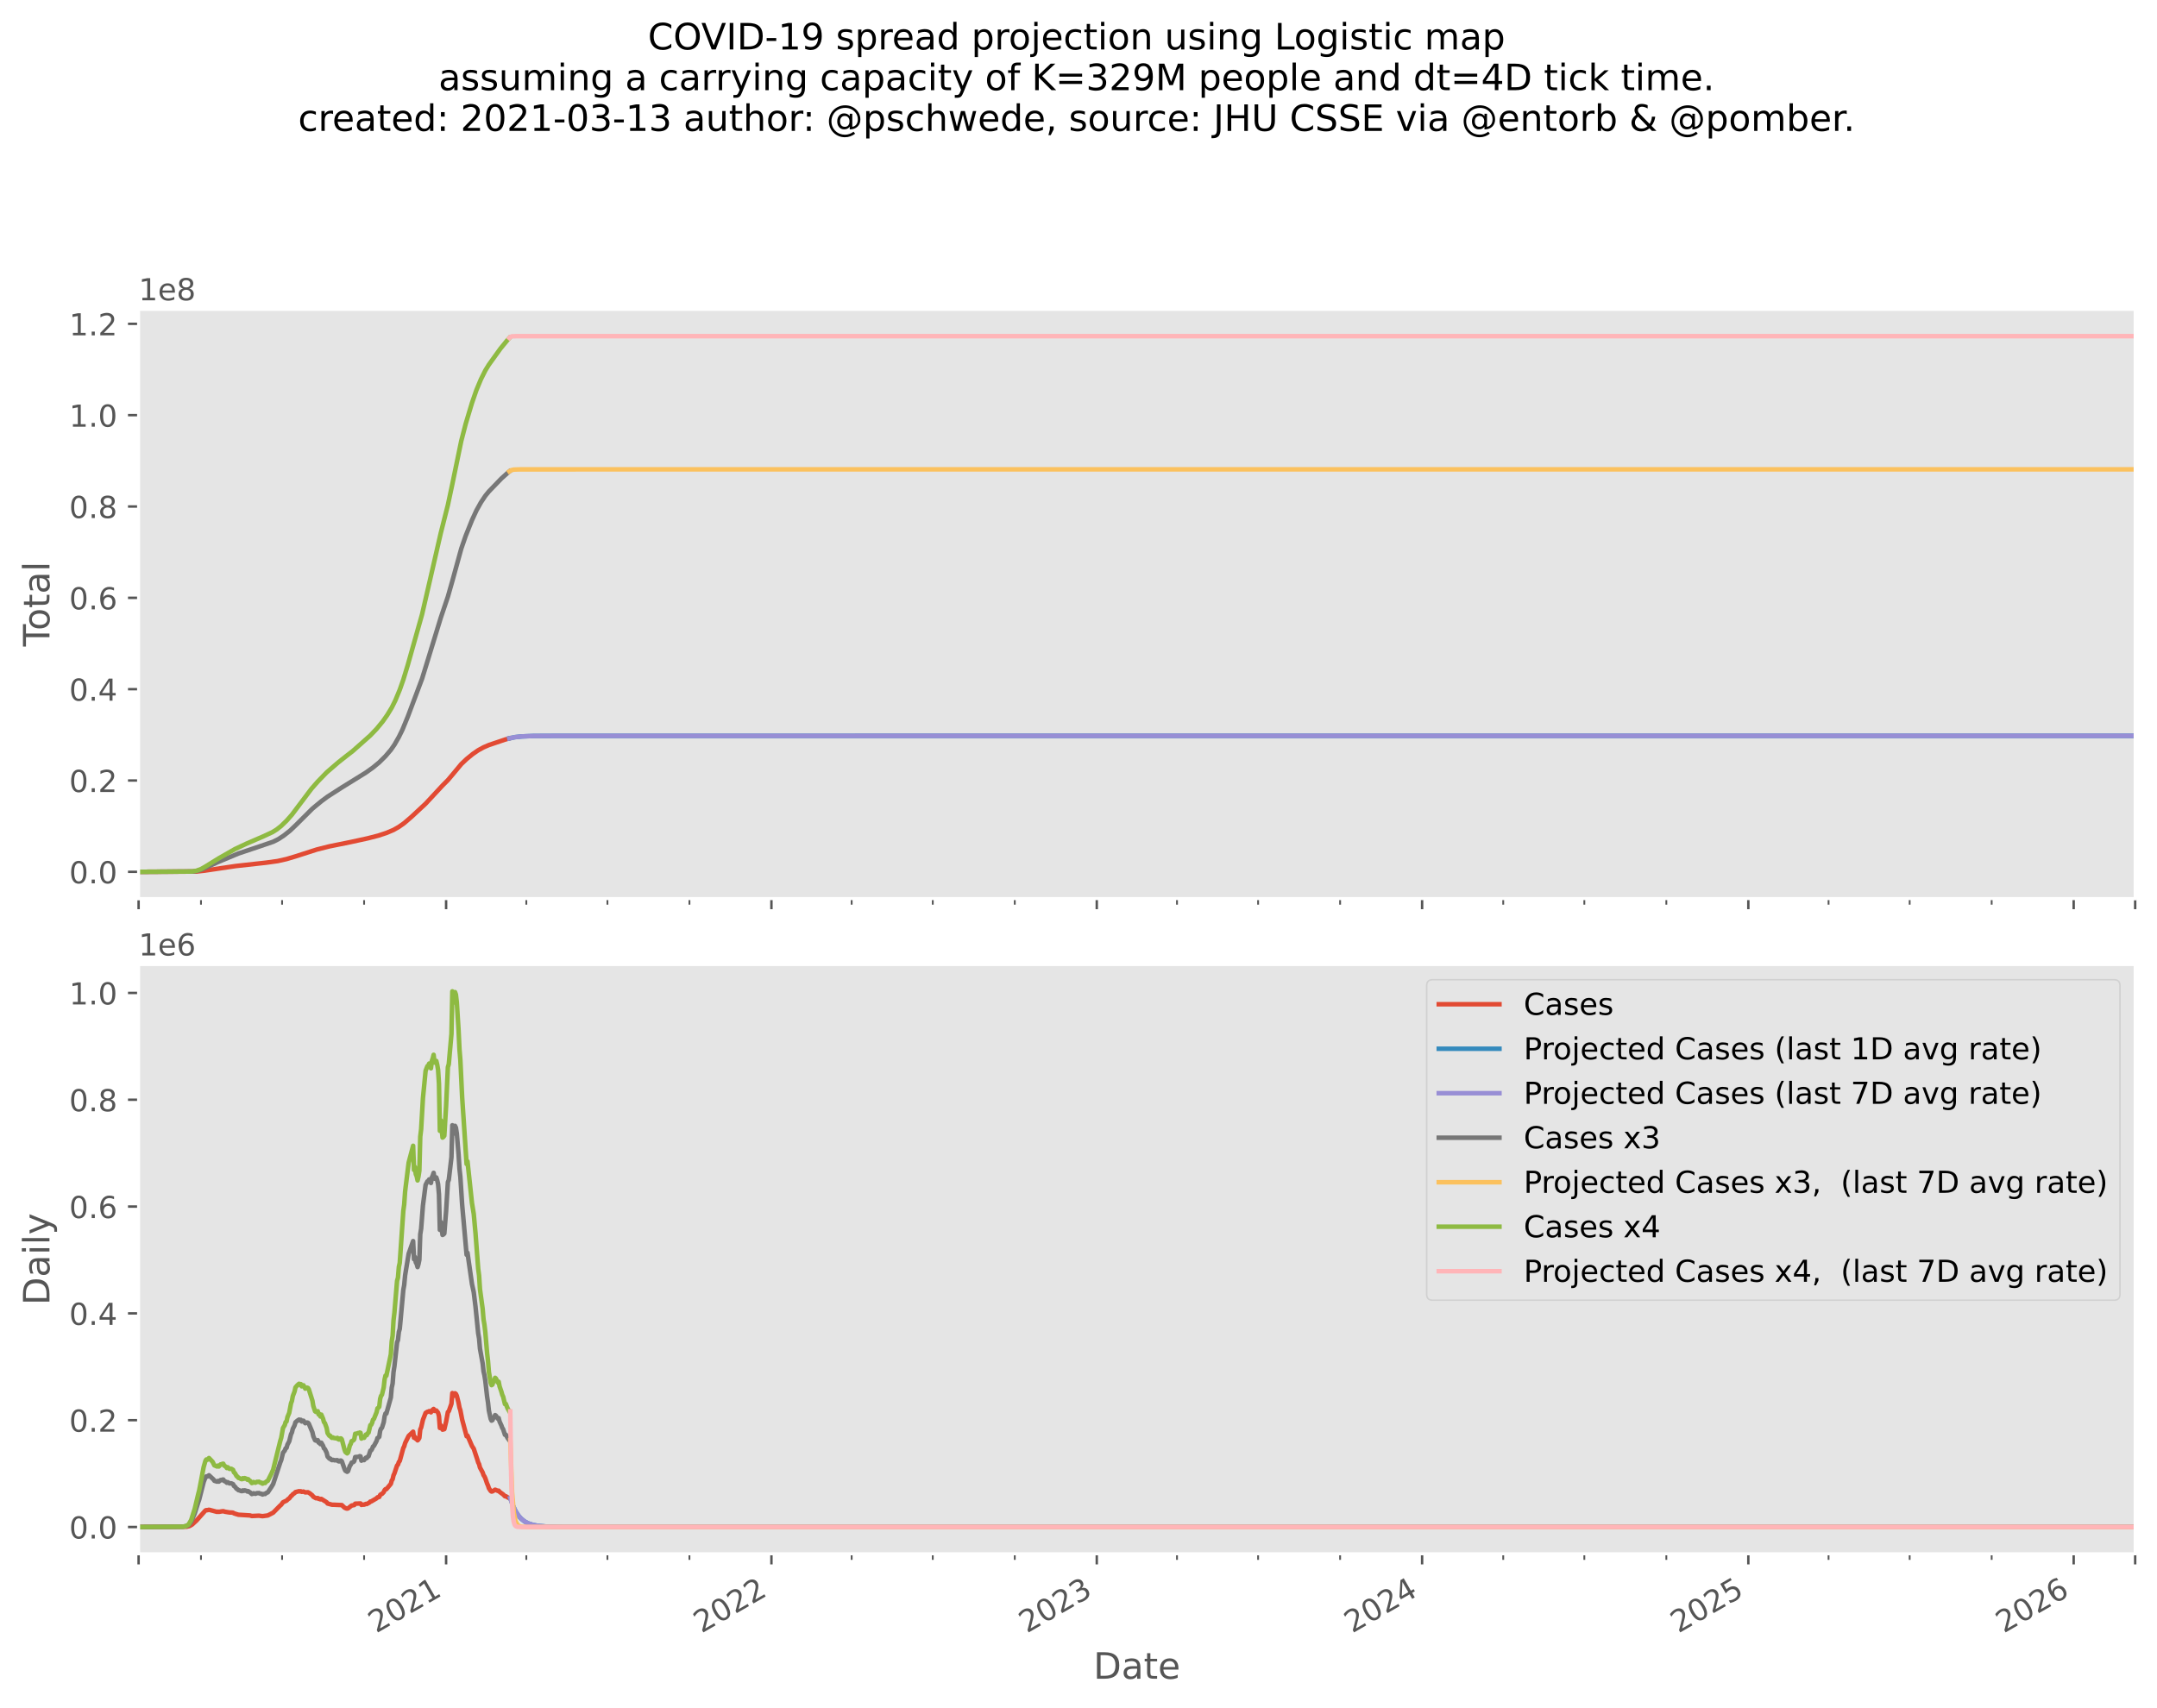 <?xml version="1.0" encoding="utf-8" standalone="no"?>
<!DOCTYPE svg PUBLIC "-//W3C//DTD SVG 1.1//EN"
  "http://www.w3.org/Graphics/SVG/1.1/DTD/svg11.dtd">
<!-- Created with matplotlib (https://matplotlib.org/) -->
<svg height="563.56pt" version="1.1" viewBox="0 0 711.517 563.56" width="711.517pt" xmlns="http://www.w3.org/2000/svg" xmlns:xlink="http://www.w3.org/1999/xlink">
 <defs>
  <style type="text/css">*{stroke-linecap:butt;stroke-linejoin:round;}</style>
 </defs>
 <g id="figure_1">
  <g id="patch_1">
   <path d="M 0 563.56 
L 711.517 563.56 
L 711.517 0 
L 0 0 
z
" style="fill:#ffffff;"/>
  </g>
  <g id="axes_1">
   <g id="patch_2">
    <path d="M 45.717 296.477 
L 704.317 296.477 
L 704.317 102.072 
L 45.717 102.072 
z
" style="fill:#e5e5e5;"/>
   </g>
   <g id="matplotlib.axis_1">
    <g id="xtick_1">
     <g id="line2d_1">
      <defs>
       <path d="M 0 0 
L 0 3.5 
" id="mcc6c1a1c87" style="stroke:#555555;stroke-width:0.8;"/>
      </defs>
      <g>
       <use style="fill:#555555;stroke:#555555;stroke-width:0.8;" x="45.717" xlink:href="#mcc6c1a1c87" y="296.477"/>
      </g>
     </g>
    </g>
    <g id="xtick_2">
     <g id="line2d_2">
      <g>
       <use style="fill:#555555;stroke:#555555;stroke-width:0.8;" x="147.153" xlink:href="#mcc6c1a1c87" y="296.477"/>
      </g>
     </g>
    </g>
    <g id="xtick_3">
     <g id="line2d_3">
      <g>
       <use style="fill:#555555;stroke:#555555;stroke-width:0.8;" x="254.47" xlink:href="#mcc6c1a1c87" y="296.477"/>
      </g>
     </g>
    </g>
    <g id="xtick_4">
     <g id="line2d_4">
      <g>
       <use style="fill:#555555;stroke:#555555;stroke-width:0.8;" x="361.786" xlink:href="#mcc6c1a1c87" y="296.477"/>
      </g>
     </g>
    </g>
    <g id="xtick_5">
     <g id="line2d_5">
      <g>
       <use style="fill:#555555;stroke:#555555;stroke-width:0.8;" x="469.103" xlink:href="#mcc6c1a1c87" y="296.477"/>
      </g>
     </g>
    </g>
    <g id="xtick_6">
     <g id="line2d_6">
      <g>
       <use style="fill:#555555;stroke:#555555;stroke-width:0.8;" x="576.713" xlink:href="#mcc6c1a1c87" y="296.477"/>
      </g>
     </g>
    </g>
    <g id="xtick_7">
     <g id="line2d_7">
      <g>
       <use style="fill:#555555;stroke:#555555;stroke-width:0.8;" x="684.03" xlink:href="#mcc6c1a1c87" y="296.477"/>
      </g>
     </g>
    </g>
    <g id="xtick_8">
     <g id="line2d_8">
      <g>
       <use style="fill:#555555;stroke:#555555;stroke-width:0.8;" x="704.317" xlink:href="#mcc6c1a1c87" y="296.477"/>
      </g>
     </g>
    </g>
    <g id="xtick_9">
     <g id="line2d_9">
      <defs>
       <path d="M 0 0 
L 0 2 
" id="mb593049eb3" style="stroke:#555555;stroke-width:0.6;"/>
      </defs>
      <g>
       <use style="fill:#555555;stroke:#555555;stroke-width:0.6;" x="66.298" xlink:href="#mb593049eb3" y="296.477"/>
      </g>
     </g>
    </g>
    <g id="xtick_10">
     <g id="line2d_10">
      <g>
       <use style="fill:#555555;stroke:#555555;stroke-width:0.6;" x="93.054" xlink:href="#mb593049eb3" y="296.477"/>
      </g>
     </g>
    </g>
    <g id="xtick_11">
     <g id="line2d_11">
      <g>
       <use style="fill:#555555;stroke:#555555;stroke-width:0.6;" x="120.103" xlink:href="#mb593049eb3" y="296.477"/>
      </g>
     </g>
    </g>
    <g id="xtick_12">
     <g id="line2d_12">
      <g>
       <use style="fill:#555555;stroke:#555555;stroke-width:0.6;" x="173.615" xlink:href="#mb593049eb3" y="296.477"/>
      </g>
     </g>
    </g>
    <g id="xtick_13">
     <g id="line2d_13">
      <g>
       <use style="fill:#555555;stroke:#555555;stroke-width:0.6;" x="200.37" xlink:href="#mb593049eb3" y="296.477"/>
      </g>
     </g>
    </g>
    <g id="xtick_14">
     <g id="line2d_14">
      <g>
       <use style="fill:#555555;stroke:#555555;stroke-width:0.6;" x="227.42" xlink:href="#mb593049eb3" y="296.477"/>
      </g>
     </g>
    </g>
    <g id="xtick_15">
     <g id="line2d_15">
      <g>
       <use style="fill:#555555;stroke:#555555;stroke-width:0.6;" x="280.931" xlink:href="#mb593049eb3" y="296.477"/>
      </g>
     </g>
    </g>
    <g id="xtick_16">
     <g id="line2d_16">
      <g>
       <use style="fill:#555555;stroke:#555555;stroke-width:0.6;" x="307.687" xlink:href="#mb593049eb3" y="296.477"/>
      </g>
     </g>
    </g>
    <g id="xtick_17">
     <g id="line2d_17">
      <g>
       <use style="fill:#555555;stroke:#555555;stroke-width:0.6;" x="334.736" xlink:href="#mb593049eb3" y="296.477"/>
      </g>
     </g>
    </g>
    <g id="xtick_18">
     <g id="line2d_18">
      <g>
       <use style="fill:#555555;stroke:#555555;stroke-width:0.6;" x="388.248" xlink:href="#mb593049eb3" y="296.477"/>
      </g>
     </g>
    </g>
    <g id="xtick_19">
     <g id="line2d_19">
      <g>
       <use style="fill:#555555;stroke:#555555;stroke-width:0.6;" x="415.003" xlink:href="#mb593049eb3" y="296.477"/>
      </g>
     </g>
    </g>
    <g id="xtick_20">
     <g id="line2d_20">
      <g>
       <use style="fill:#555555;stroke:#555555;stroke-width:0.6;" x="442.053" xlink:href="#mb593049eb3" y="296.477"/>
      </g>
     </g>
    </g>
    <g id="xtick_21">
     <g id="line2d_21">
      <g>
       <use style="fill:#555555;stroke:#555555;stroke-width:0.6;" x="495.858" xlink:href="#mb593049eb3" y="296.477"/>
      </g>
     </g>
    </g>
    <g id="xtick_22">
     <g id="line2d_22">
      <g>
       <use style="fill:#555555;stroke:#555555;stroke-width:0.6;" x="522.614" xlink:href="#mb593049eb3" y="296.477"/>
      </g>
     </g>
    </g>
    <g id="xtick_23">
     <g id="line2d_23">
      <g>
       <use style="fill:#555555;stroke:#555555;stroke-width:0.6;" x="549.663" xlink:href="#mb593049eb3" y="296.477"/>
      </g>
     </g>
    </g>
    <g id="xtick_24">
     <g id="line2d_24">
      <g>
       <use style="fill:#555555;stroke:#555555;stroke-width:0.6;" x="603.175" xlink:href="#mb593049eb3" y="296.477"/>
      </g>
     </g>
    </g>
    <g id="xtick_25">
     <g id="line2d_25">
      <g>
       <use style="fill:#555555;stroke:#555555;stroke-width:0.6;" x="629.93" xlink:href="#mb593049eb3" y="296.477"/>
      </g>
     </g>
    </g>
    <g id="xtick_26">
     <g id="line2d_26">
      <g>
       <use style="fill:#555555;stroke:#555555;stroke-width:0.6;" x="656.98" xlink:href="#mb593049eb3" y="296.477"/>
      </g>
     </g>
    </g>
   </g>
   <g id="matplotlib.axis_2">
    <g id="ytick_1">
     <g id="line2d_27">
      <defs>
       <path d="M 0 0 
L -3.5 0 
" id="m070b9b0eee" style="stroke:#555555;stroke-width:0.8;"/>
      </defs>
      <g>
       <use style="fill:#555555;stroke:#555555;stroke-width:0.8;" x="45.717" xlink:href="#m070b9b0eee" y="287.64"/>
      </g>
     </g>
     <g id="text_1">
      <!-- 0.0 -->
      <g style="fill:#555555;" transform="translate(22.814 291.439)scale(0.1 -0.1)">
       <defs>
        <path d="M 31.781 66.406 
Q 24.172 66.406 20.328 58.906 
Q 16.5 51.422 16.5 36.375 
Q 16.5 21.391 20.328 13.891 
Q 24.172 6.391 31.781 6.391 
Q 39.453 6.391 43.281 13.891 
Q 47.125 21.391 47.125 36.375 
Q 47.125 51.422 43.281 58.906 
Q 39.453 66.406 31.781 66.406 
z
M 31.781 74.219 
Q 44.047 74.219 50.516 64.516 
Q 56.984 54.828 56.984 36.375 
Q 56.984 17.969 50.516 8.266 
Q 44.047 -1.422 31.781 -1.422 
Q 19.531 -1.422 13.062 8.266 
Q 6.594 17.969 6.594 36.375 
Q 6.594 54.828 13.062 64.516 
Q 19.531 74.219 31.781 74.219 
z
" id="DejaVuSans-48"/>
        <path d="M 10.688 12.406 
L 21 12.406 
L 21 0 
L 10.688 0 
z
" id="DejaVuSans-46"/>
       </defs>
       <use xlink:href="#DejaVuSans-48"/>
       <use x="63.623" xlink:href="#DejaVuSans-46"/>
       <use x="95.41" xlink:href="#DejaVuSans-48"/>
      </g>
     </g>
    </g>
    <g id="ytick_2">
     <g id="line2d_28">
      <g>
       <use style="fill:#555555;stroke:#555555;stroke-width:0.8;" x="45.717" xlink:href="#m070b9b0eee" y="257.508"/>
      </g>
     </g>
     <g id="text_2">
      <!-- 0.2 -->
      <g style="fill:#555555;" transform="translate(22.814 261.307)scale(0.1 -0.1)">
       <defs>
        <path d="M 19.188 8.297 
L 53.609 8.297 
L 53.609 0 
L 7.328 0 
L 7.328 8.297 
Q 12.938 14.109 22.625 23.891 
Q 32.328 33.688 34.812 36.531 
Q 39.547 41.844 41.422 45.531 
Q 43.312 49.219 43.312 52.781 
Q 43.312 58.594 39.234 62.25 
Q 35.156 65.922 28.609 65.922 
Q 23.969 65.922 18.812 64.312 
Q 13.672 62.703 7.812 59.422 
L 7.812 69.391 
Q 13.766 71.781 18.938 73 
Q 24.125 74.219 28.422 74.219 
Q 39.75 74.219 46.484 68.547 
Q 53.219 62.891 53.219 53.422 
Q 53.219 48.922 51.531 44.891 
Q 49.859 40.875 45.406 35.406 
Q 44.188 33.984 37.641 27.219 
Q 31.109 20.453 19.188 8.297 
z
" id="DejaVuSans-50"/>
       </defs>
       <use xlink:href="#DejaVuSans-48"/>
       <use x="63.623" xlink:href="#DejaVuSans-46"/>
       <use x="95.41" xlink:href="#DejaVuSans-50"/>
      </g>
     </g>
    </g>
    <g id="ytick_3">
     <g id="line2d_29">
      <g>
       <use style="fill:#555555;stroke:#555555;stroke-width:0.8;" x="45.717" xlink:href="#m070b9b0eee" y="227.376"/>
      </g>
     </g>
     <g id="text_3">
      <!-- 0.4 -->
      <g style="fill:#555555;" transform="translate(22.814 231.175)scale(0.1 -0.1)">
       <defs>
        <path d="M 37.797 64.312 
L 12.891 25.391 
L 37.797 25.391 
z
M 35.203 72.906 
L 47.609 72.906 
L 47.609 25.391 
L 58.016 25.391 
L 58.016 17.188 
L 47.609 17.188 
L 47.609 0 
L 37.797 0 
L 37.797 17.188 
L 4.891 17.188 
L 4.891 26.703 
z
" id="DejaVuSans-52"/>
       </defs>
       <use xlink:href="#DejaVuSans-48"/>
       <use x="63.623" xlink:href="#DejaVuSans-46"/>
       <use x="95.41" xlink:href="#DejaVuSans-52"/>
      </g>
     </g>
    </g>
    <g id="ytick_4">
     <g id="line2d_30">
      <g>
       <use style="fill:#555555;stroke:#555555;stroke-width:0.8;" x="45.717" xlink:href="#m070b9b0eee" y="197.243"/>
      </g>
     </g>
     <g id="text_4">
      <!-- 0.6 -->
      <g style="fill:#555555;" transform="translate(22.814 201.042)scale(0.1 -0.1)">
       <defs>
        <path d="M 33.016 40.375 
Q 26.375 40.375 22.484 35.828 
Q 18.609 31.297 18.609 23.391 
Q 18.609 15.531 22.484 10.953 
Q 26.375 6.391 33.016 6.391 
Q 39.656 6.391 43.531 10.953 
Q 47.406 15.531 47.406 23.391 
Q 47.406 31.297 43.531 35.828 
Q 39.656 40.375 33.016 40.375 
z
M 52.594 71.297 
L 52.594 62.312 
Q 48.875 64.062 45.094 64.984 
Q 41.312 65.922 37.594 65.922 
Q 27.828 65.922 22.672 59.328 
Q 17.531 52.734 16.797 39.406 
Q 19.672 43.656 24.016 45.922 
Q 28.375 48.188 33.594 48.188 
Q 44.578 48.188 50.953 41.516 
Q 57.328 34.859 57.328 23.391 
Q 57.328 12.156 50.688 5.359 
Q 44.047 -1.422 33.016 -1.422 
Q 20.359 -1.422 13.672 8.266 
Q 6.984 17.969 6.984 36.375 
Q 6.984 53.656 15.188 63.938 
Q 23.391 74.219 37.203 74.219 
Q 40.922 74.219 44.703 73.484 
Q 48.484 72.75 52.594 71.297 
z
" id="DejaVuSans-54"/>
       </defs>
       <use xlink:href="#DejaVuSans-48"/>
       <use x="63.623" xlink:href="#DejaVuSans-46"/>
       <use x="95.41" xlink:href="#DejaVuSans-54"/>
      </g>
     </g>
    </g>
    <g id="ytick_5">
     <g id="line2d_31">
      <g>
       <use style="fill:#555555;stroke:#555555;stroke-width:0.8;" x="45.717" xlink:href="#m070b9b0eee" y="167.111"/>
      </g>
     </g>
     <g id="text_5">
      <!-- 0.8 -->
      <g style="fill:#555555;" transform="translate(22.814 170.91)scale(0.1 -0.1)">
       <defs>
        <path d="M 31.781 34.625 
Q 24.75 34.625 20.719 30.859 
Q 16.703 27.094 16.703 20.516 
Q 16.703 13.922 20.719 10.156 
Q 24.75 6.391 31.781 6.391 
Q 38.812 6.391 42.859 10.172 
Q 46.922 13.969 46.922 20.516 
Q 46.922 27.094 42.891 30.859 
Q 38.875 34.625 31.781 34.625 
z
M 21.922 38.812 
Q 15.578 40.375 12.031 44.719 
Q 8.5 49.078 8.5 55.328 
Q 8.5 64.062 14.719 69.141 
Q 20.953 74.219 31.781 74.219 
Q 42.672 74.219 48.875 69.141 
Q 55.078 64.062 55.078 55.328 
Q 55.078 49.078 51.531 44.719 
Q 48 40.375 41.703 38.812 
Q 48.828 37.156 52.797 32.312 
Q 56.781 27.484 56.781 20.516 
Q 56.781 9.906 50.312 4.234 
Q 43.844 -1.422 31.781 -1.422 
Q 19.734 -1.422 13.25 4.234 
Q 6.781 9.906 6.781 20.516 
Q 6.781 27.484 10.781 32.312 
Q 14.797 37.156 21.922 38.812 
z
M 18.312 54.391 
Q 18.312 48.734 21.844 45.562 
Q 25.391 42.391 31.781 42.391 
Q 38.141 42.391 41.719 45.562 
Q 45.312 48.734 45.312 54.391 
Q 45.312 60.062 41.719 63.234 
Q 38.141 66.406 31.781 66.406 
Q 25.391 66.406 21.844 63.234 
Q 18.312 60.062 18.312 54.391 
z
" id="DejaVuSans-56"/>
       </defs>
       <use xlink:href="#DejaVuSans-48"/>
       <use x="63.623" xlink:href="#DejaVuSans-46"/>
       <use x="95.41" xlink:href="#DejaVuSans-56"/>
      </g>
     </g>
    </g>
    <g id="ytick_6">
     <g id="line2d_32">
      <g>
       <use style="fill:#555555;stroke:#555555;stroke-width:0.8;" x="45.717" xlink:href="#m070b9b0eee" y="136.978"/>
      </g>
     </g>
     <g id="text_6">
      <!-- 1.0 -->
      <g style="fill:#555555;" transform="translate(22.814 140.778)scale(0.1 -0.1)">
       <defs>
        <path d="M 12.406 8.297 
L 28.516 8.297 
L 28.516 63.922 
L 10.984 60.406 
L 10.984 69.391 
L 28.422 72.906 
L 38.281 72.906 
L 38.281 8.297 
L 54.391 8.297 
L 54.391 0 
L 12.406 0 
z
" id="DejaVuSans-49"/>
       </defs>
       <use xlink:href="#DejaVuSans-49"/>
       <use x="63.623" xlink:href="#DejaVuSans-46"/>
       <use x="95.41" xlink:href="#DejaVuSans-48"/>
      </g>
     </g>
    </g>
    <g id="ytick_7">
     <g id="line2d_33">
      <g>
       <use style="fill:#555555;stroke:#555555;stroke-width:0.8;" x="45.717" xlink:href="#m070b9b0eee" y="106.846"/>
      </g>
     </g>
     <g id="text_7">
      <!-- 1.2 -->
      <g style="fill:#555555;" transform="translate(22.814 110.645)scale(0.1 -0.1)">
       <use xlink:href="#DejaVuSans-49"/>
       <use x="63.623" xlink:href="#DejaVuSans-46"/>
       <use x="95.41" xlink:href="#DejaVuSans-50"/>
      </g>
     </g>
    </g>
    <g id="text_8">
     <!-- Total -->
     <g style="fill:#555555;" transform="translate(16.318 213.286)rotate(-90)scale(0.12 -0.12)">
      <defs>
       <path d="M -0.297 72.906 
L 61.375 72.906 
L 61.375 64.594 
L 35.5 64.594 
L 35.5 0 
L 25.594 0 
L 25.594 64.594 
L -0.297 64.594 
z
" id="DejaVuSans-84"/>
       <path d="M 30.609 48.391 
Q 23.391 48.391 19.188 42.75 
Q 14.984 37.109 14.984 27.297 
Q 14.984 17.484 19.156 11.844 
Q 23.344 6.203 30.609 6.203 
Q 37.797 6.203 41.984 11.859 
Q 46.188 17.531 46.188 27.297 
Q 46.188 37.016 41.984 42.703 
Q 37.797 48.391 30.609 48.391 
z
M 30.609 56 
Q 42.328 56 49.016 48.375 
Q 55.719 40.766 55.719 27.297 
Q 55.719 13.875 49.016 6.219 
Q 42.328 -1.422 30.609 -1.422 
Q 18.844 -1.422 12.172 6.219 
Q 5.516 13.875 5.516 27.297 
Q 5.516 40.766 12.172 48.375 
Q 18.844 56 30.609 56 
z
" id="DejaVuSans-111"/>
       <path d="M 18.312 70.219 
L 18.312 54.688 
L 36.812 54.688 
L 36.812 47.703 
L 18.312 47.703 
L 18.312 18.016 
Q 18.312 11.328 20.141 9.422 
Q 21.969 7.516 27.594 7.516 
L 36.812 7.516 
L 36.812 0 
L 27.594 0 
Q 17.188 0 13.234 3.875 
Q 9.281 7.766 9.281 18.016 
L 9.281 47.703 
L 2.688 47.703 
L 2.688 54.688 
L 9.281 54.688 
L 9.281 70.219 
z
" id="DejaVuSans-116"/>
       <path d="M 34.281 27.484 
Q 23.391 27.484 19.188 25 
Q 14.984 22.516 14.984 16.5 
Q 14.984 11.719 18.141 8.906 
Q 21.297 6.109 26.703 6.109 
Q 34.188 6.109 38.703 11.406 
Q 43.219 16.703 43.219 25.484 
L 43.219 27.484 
z
M 52.203 31.203 
L 52.203 0 
L 43.219 0 
L 43.219 8.297 
Q 40.141 3.328 35.547 0.953 
Q 30.953 -1.422 24.312 -1.422 
Q 15.922 -1.422 10.953 3.297 
Q 6 8.016 6 15.922 
Q 6 25.141 12.172 29.828 
Q 18.359 34.516 30.609 34.516 
L 43.219 34.516 
L 43.219 35.406 
Q 43.219 41.609 39.141 45 
Q 35.062 48.391 27.688 48.391 
Q 23 48.391 18.547 47.266 
Q 14.109 46.141 10.016 43.891 
L 10.016 52.203 
Q 14.938 54.109 19.578 55.047 
Q 24.219 56 28.609 56 
Q 40.484 56 46.344 49.844 
Q 52.203 43.703 52.203 31.203 
z
" id="DejaVuSans-97"/>
       <path d="M 9.422 75.984 
L 18.406 75.984 
L 18.406 0 
L 9.422 0 
z
" id="DejaVuSans-108"/>
      </defs>
      <use xlink:href="#DejaVuSans-84"/>
      <use x="44.084" xlink:href="#DejaVuSans-111"/>
      <use x="105.266" xlink:href="#DejaVuSans-116"/>
      <use x="144.475" xlink:href="#DejaVuSans-97"/>
      <use x="205.754" xlink:href="#DejaVuSans-108"/>
     </g>
    </g>
    <g id="text_9">
     <!-- 1e8 -->
     <g style="fill:#555555;" transform="translate(45.717 99.072)scale(0.1 -0.1)">
      <defs>
       <path d="M 56.203 29.594 
L 56.203 25.203 
L 14.891 25.203 
Q 15.484 15.922 20.484 11.062 
Q 25.484 6.203 34.422 6.203 
Q 39.594 6.203 44.453 7.469 
Q 49.312 8.734 54.109 11.281 
L 54.109 2.781 
Q 49.266 0.734 44.188 -0.344 
Q 39.109 -1.422 33.891 -1.422 
Q 20.797 -1.422 13.156 6.188 
Q 5.516 13.812 5.516 26.812 
Q 5.516 40.234 12.766 48.109 
Q 20.016 56 32.328 56 
Q 43.359 56 49.781 48.891 
Q 56.203 41.797 56.203 29.594 
z
M 47.219 32.234 
Q 47.125 39.594 43.094 43.984 
Q 39.062 48.391 32.422 48.391 
Q 24.906 48.391 20.391 44.141 
Q 15.875 39.891 15.188 32.172 
z
" id="DejaVuSans-101"/>
      </defs>
      <use xlink:href="#DejaVuSans-49"/>
      <use x="63.623" xlink:href="#DejaVuSans-101"/>
      <use x="125.146" xlink:href="#DejaVuSans-56"/>
     </g>
    </g>
   </g>
   <g id="line2d_34">
    <path clip-path="url(#pb926ac9bff)" d="M 45.717 287.64 
L 64.828 287.549 
L 67.474 287.253 
L 77.765 285.731 
L 87.761 284.62 
L 91.584 284.092 
L 94.524 283.427 
L 97.464 282.549 
L 104.52 280.28 
L 108.637 279.244 
L 115.399 277.874 
L 121.279 276.596 
L 124.808 275.686 
L 127.454 274.813 
L 129.806 273.82 
L 131.57 272.811 
L 133.334 271.562 
L 135.686 269.541 
L 140.391 265.16 
L 145.977 259.151 
L 147.741 257.381 
L 149.505 255.288 
L 152.151 252.103 
L 153.915 250.428 
L 155.974 248.746 
L 157.738 247.534 
L 159.502 246.568 
L 161.266 245.809 
L 166.558 244.024 
L 168.028 243.605 
L 168.028 243.605 
" style="fill:none;stroke:#e24a33;stroke-linecap:square;stroke-width:1.5;"/>
   </g>
   <g id="line2d_35">
    <path clip-path="url(#pb926ac9bff)" d="M 168.028 243.605 
L 169.792 243.219 
L 172.145 242.965 
L 175.967 242.82 
L 185.081 242.772 
L 356.2 242.77 
L 704.317 242.77 
L 704.317 242.77 
" style="fill:none;stroke:#348abd;stroke-linecap:square;stroke-width:1.5;"/>
   </g>
   <g id="line2d_36">
    <path clip-path="url(#pb926ac9bff)" d="M 168.028 243.605 
L 169.792 243.219 
L 172.145 242.965 
L 175.967 242.82 
L 185.081 242.772 
L 356.2 242.77 
L 704.317 242.77 
L 704.317 242.77 
" style="fill:none;stroke:#988ed5;stroke-linecap:square;stroke-width:1.5;"/>
   </g>
   <g id="line2d_37">
    <path clip-path="url(#pb926ac9bff)" d="M 45.717 287.64 
L 63.652 287.539 
L 65.122 287.302 
L 66.592 286.856 
L 68.65 285.908 
L 71.884 284.418 
L 78.647 281.594 
L 85.409 279.328 
L 90.114 277.719 
L 91.878 276.829 
L 93.642 275.661 
L 95.7 274.036 
L 97.758 272.069 
L 103.05 266.798 
L 105.991 264.366 
L 108.049 262.84 
L 112.753 259.818 
L 120.691 254.901 
L 123.044 253.222 
L 125.102 251.522 
L 127.16 249.479 
L 128.924 247.413 
L 130.1 245.725 
L 131.57 243.152 
L 132.746 240.756 
L 134.51 236.468 
L 139.215 223.952 
L 141.273 217.278 
L 145.389 203.837 
L 147.741 196.864 
L 149.211 191.691 
L 152.151 181.028 
L 153.621 176.772 
L 155.68 171.631 
L 157.15 168.44 
L 158.62 165.797 
L 160.09 163.582 
L 161.266 162.146 
L 165.382 157.877 
L 167.734 155.779 
L 168.028 155.535 
L 168.028 155.535 
" style="fill:none;stroke:#777777;stroke-linecap:square;stroke-width:1.5;"/>
   </g>
   <g id="line2d_38">
    <path clip-path="url(#pb926ac9bff)" d="M 168.028 155.535 
L 168.616 155.134 
L 169.498 154.932 
L 171.557 154.865 
L 203.31 154.862 
L 704.317 154.862 
L 704.317 154.862 
" style="fill:none;stroke:#fbc15e;stroke-linecap:square;stroke-width:1.5;"/>
   </g>
   <g id="line2d_39">
    <path clip-path="url(#pb926ac9bff)" d="M 45.717 287.64 
L 63.358 287.541 
L 64.828 287.275 
L 66.298 286.742 
L 67.768 285.903 
L 72.178 283.173 
L 77.471 280.151 
L 81.293 278.35 
L 86.879 275.936 
L 89.82 274.574 
L 91.29 273.662 
L 92.76 272.496 
L 94.524 270.786 
L 96.288 268.797 
L 98.64 265.674 
L 102.756 260.208 
L 104.814 257.872 
L 107.755 254.838 
L 111.577 251.537 
L 114.223 249.443 
L 116.281 247.855 
L 118.927 245.512 
L 122.162 242.635 
L 124.22 240.492 
L 126.278 237.995 
L 127.748 235.892 
L 129.218 233.48 
L 130.394 231.116 
L 131.864 227.578 
L 133.04 224.236 
L 134.51 219.411 
L 139.215 202.723 
L 141.273 193.824 
L 145.389 175.903 
L 147.741 166.605 
L 149.211 159.708 
L 152.151 145.491 
L 153.621 139.815 
L 155.68 132.961 
L 157.15 128.707 
L 158.62 125.182 
L 160.09 122.229 
L 161.266 120.314 
L 165.088 115.005 
L 167.146 112.49 
L 168.028 111.5 
L 168.028 111.5 
" style="fill:none;stroke:#8eba42;stroke-linecap:square;stroke-width:1.5;"/>
   </g>
   <g id="line2d_40">
    <path clip-path="url(#pb926ac9bff)" d="M 168.028 111.5 
L 168.322 111.173 
L 168.91 110.961 
L 170.38 110.91 
L 234.182 110.909 
L 704.317 110.909 
L 704.317 110.909 
" style="fill:none;stroke:#ffb5b8;stroke-linecap:square;stroke-width:1.5;"/>
   </g>
   <g id="patch_3">
    <path d="M 45.717 296.477 
L 45.717 102.072 
" style="fill:none;stroke:#ffffff;stroke-linecap:square;stroke-linejoin:miter;"/>
   </g>
   <g id="patch_4">
    <path d="M 704.317 296.477 
L 704.317 102.072 
" style="fill:none;stroke:#ffffff;stroke-linecap:square;stroke-linejoin:miter;"/>
   </g>
   <g id="patch_5">
    <path d="M 45.717 296.477 
L 704.317 296.477 
" style="fill:none;stroke:#ffffff;stroke-linecap:square;stroke-linejoin:miter;"/>
   </g>
   <g id="patch_6">
    <path d="M 45.717 102.072 
L 704.317 102.072 
" style="fill:none;stroke:#ffffff;stroke-linecap:square;stroke-linejoin:miter;"/>
   </g>
  </g>
  <g id="axes_2">
   <g id="patch_7">
    <path d="M 45.717 512.64 
L 704.317 512.64 
L 704.317 318.235 
L 45.717 318.235 
z
" style="fill:#e5e5e5;"/>
   </g>
   <g id="matplotlib.axis_3">
    <g id="xtick_27">
     <g id="line2d_41">
      <g>
       <use style="fill:#555555;stroke:#555555;stroke-width:0.8;" x="45.717" xlink:href="#mcc6c1a1c87" y="512.64"/>
      </g>
     </g>
    </g>
    <g id="xtick_28">
     <g id="line2d_42">
      <g>
       <use style="fill:#555555;stroke:#555555;stroke-width:0.8;" x="147.153" xlink:href="#mcc6c1a1c87" y="512.64"/>
      </g>
     </g>
     <g id="text_10">
      <!-- 2021 -->
      <g style="fill:#555555;" transform="translate(124.073 538.945)rotate(-30)scale(0.1 -0.1)">
       <use xlink:href="#DejaVuSans-50"/>
       <use x="63.623" xlink:href="#DejaVuSans-48"/>
       <use x="127.246" xlink:href="#DejaVuSans-50"/>
       <use x="190.869" xlink:href="#DejaVuSans-49"/>
      </g>
     </g>
    </g>
    <g id="xtick_29">
     <g id="line2d_43">
      <g>
       <use style="fill:#555555;stroke:#555555;stroke-width:0.8;" x="254.47" xlink:href="#mcc6c1a1c87" y="512.64"/>
      </g>
     </g>
     <g id="text_11">
      <!-- 2022 -->
      <g style="fill:#555555;" transform="translate(231.389 538.945)rotate(-30)scale(0.1 -0.1)">
       <use xlink:href="#DejaVuSans-50"/>
       <use x="63.623" xlink:href="#DejaVuSans-48"/>
       <use x="127.246" xlink:href="#DejaVuSans-50"/>
       <use x="190.869" xlink:href="#DejaVuSans-50"/>
      </g>
     </g>
    </g>
    <g id="xtick_30">
     <g id="line2d_44">
      <g>
       <use style="fill:#555555;stroke:#555555;stroke-width:0.8;" x="361.786" xlink:href="#mcc6c1a1c87" y="512.64"/>
      </g>
     </g>
     <g id="text_12">
      <!-- 2023 -->
      <g style="fill:#555555;" transform="translate(338.706 538.945)rotate(-30)scale(0.1 -0.1)">
       <defs>
        <path d="M 40.578 39.312 
Q 47.656 37.797 51.625 33 
Q 55.609 28.219 55.609 21.188 
Q 55.609 10.406 48.188 4.484 
Q 40.766 -1.422 27.094 -1.422 
Q 22.516 -1.422 17.656 -0.516 
Q 12.797 0.391 7.625 2.203 
L 7.625 11.719 
Q 11.719 9.328 16.594 8.109 
Q 21.484 6.891 26.812 6.891 
Q 36.078 6.891 40.938 10.547 
Q 45.797 14.203 45.797 21.188 
Q 45.797 27.641 41.281 31.266 
Q 36.766 34.906 28.719 34.906 
L 20.219 34.906 
L 20.219 43.016 
L 29.109 43.016 
Q 36.375 43.016 40.234 45.922 
Q 44.094 48.828 44.094 54.297 
Q 44.094 59.906 40.109 62.906 
Q 36.141 65.922 28.719 65.922 
Q 24.656 65.922 20.016 65.031 
Q 15.375 64.156 9.812 62.312 
L 9.812 71.094 
Q 15.438 72.656 20.344 73.438 
Q 25.25 74.219 29.594 74.219 
Q 40.828 74.219 47.359 69.109 
Q 53.906 64.016 53.906 55.328 
Q 53.906 49.266 50.438 45.094 
Q 46.969 40.922 40.578 39.312 
z
" id="DejaVuSans-51"/>
       </defs>
       <use xlink:href="#DejaVuSans-50"/>
       <use x="63.623" xlink:href="#DejaVuSans-48"/>
       <use x="127.246" xlink:href="#DejaVuSans-50"/>
       <use x="190.869" xlink:href="#DejaVuSans-51"/>
      </g>
     </g>
    </g>
    <g id="xtick_31">
     <g id="line2d_45">
      <g>
       <use style="fill:#555555;stroke:#555555;stroke-width:0.8;" x="469.103" xlink:href="#mcc6c1a1c87" y="512.64"/>
      </g>
     </g>
     <g id="text_13">
      <!-- 2024 -->
      <g style="fill:#555555;" transform="translate(446.022 538.945)rotate(-30)scale(0.1 -0.1)">
       <use xlink:href="#DejaVuSans-50"/>
       <use x="63.623" xlink:href="#DejaVuSans-48"/>
       <use x="127.246" xlink:href="#DejaVuSans-50"/>
       <use x="190.869" xlink:href="#DejaVuSans-52"/>
      </g>
     </g>
    </g>
    <g id="xtick_32">
     <g id="line2d_46">
      <g>
       <use style="fill:#555555;stroke:#555555;stroke-width:0.8;" x="576.713" xlink:href="#mcc6c1a1c87" y="512.64"/>
      </g>
     </g>
     <g id="text_14">
      <!-- 2025 -->
      <g style="fill:#555555;" transform="translate(553.633 538.945)rotate(-30)scale(0.1 -0.1)">
       <defs>
        <path d="M 10.797 72.906 
L 49.516 72.906 
L 49.516 64.594 
L 19.828 64.594 
L 19.828 46.734 
Q 21.969 47.469 24.109 47.828 
Q 26.266 48.188 28.422 48.188 
Q 40.625 48.188 47.75 41.5 
Q 54.891 34.812 54.891 23.391 
Q 54.891 11.625 47.562 5.094 
Q 40.234 -1.422 26.906 -1.422 
Q 22.312 -1.422 17.547 -0.641 
Q 12.797 0.141 7.719 1.703 
L 7.719 11.625 
Q 12.109 9.234 16.797 8.062 
Q 21.484 6.891 26.703 6.891 
Q 35.156 6.891 40.078 11.328 
Q 45.016 15.766 45.016 23.391 
Q 45.016 31 40.078 35.438 
Q 35.156 39.891 26.703 39.891 
Q 22.75 39.891 18.812 39.016 
Q 14.891 38.141 10.797 36.281 
z
" id="DejaVuSans-53"/>
       </defs>
       <use xlink:href="#DejaVuSans-50"/>
       <use x="63.623" xlink:href="#DejaVuSans-48"/>
       <use x="127.246" xlink:href="#DejaVuSans-50"/>
       <use x="190.869" xlink:href="#DejaVuSans-53"/>
      </g>
     </g>
    </g>
    <g id="xtick_33">
     <g id="line2d_47">
      <g>
       <use style="fill:#555555;stroke:#555555;stroke-width:0.8;" x="684.03" xlink:href="#mcc6c1a1c87" y="512.64"/>
      </g>
     </g>
     <g id="text_15">
      <!-- 2026 -->
      <g style="fill:#555555;" transform="translate(660.949 538.945)rotate(-30)scale(0.1 -0.1)">
       <use xlink:href="#DejaVuSans-50"/>
       <use x="63.623" xlink:href="#DejaVuSans-48"/>
       <use x="127.246" xlink:href="#DejaVuSans-50"/>
       <use x="190.869" xlink:href="#DejaVuSans-54"/>
      </g>
     </g>
    </g>
    <g id="xtick_34">
     <g id="line2d_48">
      <g>
       <use style="fill:#555555;stroke:#555555;stroke-width:0.8;" x="704.317" xlink:href="#mcc6c1a1c87" y="512.64"/>
      </g>
     </g>
    </g>
    <g id="xtick_35">
     <g id="line2d_49">
      <g>
       <use style="fill:#555555;stroke:#555555;stroke-width:0.6;" x="66.298" xlink:href="#mb593049eb3" y="512.64"/>
      </g>
     </g>
    </g>
    <g id="xtick_36">
     <g id="line2d_50">
      <g>
       <use style="fill:#555555;stroke:#555555;stroke-width:0.6;" x="93.054" xlink:href="#mb593049eb3" y="512.64"/>
      </g>
     </g>
    </g>
    <g id="xtick_37">
     <g id="line2d_51">
      <g>
       <use style="fill:#555555;stroke:#555555;stroke-width:0.6;" x="120.103" xlink:href="#mb593049eb3" y="512.64"/>
      </g>
     </g>
    </g>
    <g id="xtick_38">
     <g id="line2d_52">
      <g>
       <use style="fill:#555555;stroke:#555555;stroke-width:0.6;" x="173.615" xlink:href="#mb593049eb3" y="512.64"/>
      </g>
     </g>
    </g>
    <g id="xtick_39">
     <g id="line2d_53">
      <g>
       <use style="fill:#555555;stroke:#555555;stroke-width:0.6;" x="200.37" xlink:href="#mb593049eb3" y="512.64"/>
      </g>
     </g>
    </g>
    <g id="xtick_40">
     <g id="line2d_54">
      <g>
       <use style="fill:#555555;stroke:#555555;stroke-width:0.6;" x="227.42" xlink:href="#mb593049eb3" y="512.64"/>
      </g>
     </g>
    </g>
    <g id="xtick_41">
     <g id="line2d_55">
      <g>
       <use style="fill:#555555;stroke:#555555;stroke-width:0.6;" x="280.931" xlink:href="#mb593049eb3" y="512.64"/>
      </g>
     </g>
    </g>
    <g id="xtick_42">
     <g id="line2d_56">
      <g>
       <use style="fill:#555555;stroke:#555555;stroke-width:0.6;" x="307.687" xlink:href="#mb593049eb3" y="512.64"/>
      </g>
     </g>
    </g>
    <g id="xtick_43">
     <g id="line2d_57">
      <g>
       <use style="fill:#555555;stroke:#555555;stroke-width:0.6;" x="334.736" xlink:href="#mb593049eb3" y="512.64"/>
      </g>
     </g>
    </g>
    <g id="xtick_44">
     <g id="line2d_58">
      <g>
       <use style="fill:#555555;stroke:#555555;stroke-width:0.6;" x="388.248" xlink:href="#mb593049eb3" y="512.64"/>
      </g>
     </g>
    </g>
    <g id="xtick_45">
     <g id="line2d_59">
      <g>
       <use style="fill:#555555;stroke:#555555;stroke-width:0.6;" x="415.003" xlink:href="#mb593049eb3" y="512.64"/>
      </g>
     </g>
    </g>
    <g id="xtick_46">
     <g id="line2d_60">
      <g>
       <use style="fill:#555555;stroke:#555555;stroke-width:0.6;" x="442.053" xlink:href="#mb593049eb3" y="512.64"/>
      </g>
     </g>
    </g>
    <g id="xtick_47">
     <g id="line2d_61">
      <g>
       <use style="fill:#555555;stroke:#555555;stroke-width:0.6;" x="495.858" xlink:href="#mb593049eb3" y="512.64"/>
      </g>
     </g>
    </g>
    <g id="xtick_48">
     <g id="line2d_62">
      <g>
       <use style="fill:#555555;stroke:#555555;stroke-width:0.6;" x="522.614" xlink:href="#mb593049eb3" y="512.64"/>
      </g>
     </g>
    </g>
    <g id="xtick_49">
     <g id="line2d_63">
      <g>
       <use style="fill:#555555;stroke:#555555;stroke-width:0.6;" x="549.663" xlink:href="#mb593049eb3" y="512.64"/>
      </g>
     </g>
    </g>
    <g id="xtick_50">
     <g id="line2d_64">
      <g>
       <use style="fill:#555555;stroke:#555555;stroke-width:0.6;" x="603.175" xlink:href="#mb593049eb3" y="512.64"/>
      </g>
     </g>
    </g>
    <g id="xtick_51">
     <g id="line2d_65">
      <g>
       <use style="fill:#555555;stroke:#555555;stroke-width:0.6;" x="629.93" xlink:href="#mb593049eb3" y="512.64"/>
      </g>
     </g>
    </g>
    <g id="xtick_52">
     <g id="line2d_66">
      <g>
       <use style="fill:#555555;stroke:#555555;stroke-width:0.6;" x="656.98" xlink:href="#mb593049eb3" y="512.64"/>
      </g>
     </g>
    </g>
    <g id="text_16">
     <!-- Date -->
     <g style="fill:#555555;" transform="translate(360.676 553.865)scale(0.12 -0.12)">
      <defs>
       <path d="M 19.672 64.797 
L 19.672 8.109 
L 31.594 8.109 
Q 46.688 8.109 53.688 14.938 
Q 60.688 21.781 60.688 36.531 
Q 60.688 51.172 53.688 57.984 
Q 46.688 64.797 31.594 64.797 
z
M 9.812 72.906 
L 30.078 72.906 
Q 51.266 72.906 61.172 64.094 
Q 71.094 55.281 71.094 36.531 
Q 71.094 17.672 61.125 8.828 
Q 51.172 0 30.078 0 
L 9.812 0 
z
" id="DejaVuSans-68"/>
      </defs>
      <use xlink:href="#DejaVuSans-68"/>
      <use x="77.002" xlink:href="#DejaVuSans-97"/>
      <use x="138.281" xlink:href="#DejaVuSans-116"/>
      <use x="177.49" xlink:href="#DejaVuSans-101"/>
     </g>
    </g>
   </g>
   <g id="matplotlib.axis_4">
    <g id="ytick_8">
     <g id="line2d_67">
      <g>
       <use style="fill:#555555;stroke:#555555;stroke-width:0.8;" x="45.717" xlink:href="#m070b9b0eee" y="503.803"/>
      </g>
     </g>
     <g id="text_17">
      <!-- 0.0 -->
      <g style="fill:#555555;" transform="translate(22.814 507.603)scale(0.1 -0.1)">
       <use xlink:href="#DejaVuSans-48"/>
       <use x="63.623" xlink:href="#DejaVuSans-46"/>
       <use x="95.41" xlink:href="#DejaVuSans-48"/>
      </g>
     </g>
    </g>
    <g id="ytick_9">
     <g id="line2d_68">
      <g>
       <use style="fill:#555555;stroke:#555555;stroke-width:0.8;" x="45.717" xlink:href="#m070b9b0eee" y="468.562"/>
      </g>
     </g>
     <g id="text_18">
      <!-- 0.2 -->
      <g style="fill:#555555;" transform="translate(22.814 472.361)scale(0.1 -0.1)">
       <use xlink:href="#DejaVuSans-48"/>
       <use x="63.623" xlink:href="#DejaVuSans-46"/>
       <use x="95.41" xlink:href="#DejaVuSans-50"/>
      </g>
     </g>
    </g>
    <g id="ytick_10">
     <g id="line2d_69">
      <g>
       <use style="fill:#555555;stroke:#555555;stroke-width:0.8;" x="45.717" xlink:href="#m070b9b0eee" y="433.32"/>
      </g>
     </g>
     <g id="text_19">
      <!-- 0.4 -->
      <g style="fill:#555555;" transform="translate(22.814 437.12)scale(0.1 -0.1)">
       <use xlink:href="#DejaVuSans-48"/>
       <use x="63.623" xlink:href="#DejaVuSans-46"/>
       <use x="95.41" xlink:href="#DejaVuSans-52"/>
      </g>
     </g>
    </g>
    <g id="ytick_11">
     <g id="line2d_70">
      <g>
       <use style="fill:#555555;stroke:#555555;stroke-width:0.8;" x="45.717" xlink:href="#m070b9b0eee" y="398.079"/>
      </g>
     </g>
     <g id="text_20">
      <!-- 0.6 -->
      <g style="fill:#555555;" transform="translate(22.814 401.878)scale(0.1 -0.1)">
       <use xlink:href="#DejaVuSans-48"/>
       <use x="63.623" xlink:href="#DejaVuSans-46"/>
       <use x="95.41" xlink:href="#DejaVuSans-54"/>
      </g>
     </g>
    </g>
    <g id="ytick_12">
     <g id="line2d_71">
      <g>
       <use style="fill:#555555;stroke:#555555;stroke-width:0.8;" x="45.717" xlink:href="#m070b9b0eee" y="362.837"/>
      </g>
     </g>
     <g id="text_21">
      <!-- 0.8 -->
      <g style="fill:#555555;" transform="translate(22.814 366.637)scale(0.1 -0.1)">
       <use xlink:href="#DejaVuSans-48"/>
       <use x="63.623" xlink:href="#DejaVuSans-46"/>
       <use x="95.41" xlink:href="#DejaVuSans-56"/>
      </g>
     </g>
    </g>
    <g id="ytick_13">
     <g id="line2d_72">
      <g>
       <use style="fill:#555555;stroke:#555555;stroke-width:0.8;" x="45.717" xlink:href="#m070b9b0eee" y="327.596"/>
      </g>
     </g>
     <g id="text_22">
      <!-- 1.0 -->
      <g style="fill:#555555;" transform="translate(22.814 331.395)scale(0.1 -0.1)">
       <use xlink:href="#DejaVuSans-49"/>
       <use x="63.623" xlink:href="#DejaVuSans-46"/>
       <use x="95.41" xlink:href="#DejaVuSans-48"/>
      </g>
     </g>
    </g>
    <g id="text_23">
     <!-- Daily -->
     <g style="fill:#555555;" transform="translate(16.318 430.619)rotate(-90)scale(0.12 -0.12)">
      <defs>
       <path d="M 9.422 54.688 
L 18.406 54.688 
L 18.406 0 
L 9.422 0 
z
M 9.422 75.984 
L 18.406 75.984 
L 18.406 64.594 
L 9.422 64.594 
z
" id="DejaVuSans-105"/>
       <path d="M 32.172 -5.078 
Q 28.375 -14.844 24.75 -17.812 
Q 21.141 -20.797 15.094 -20.797 
L 7.906 -20.797 
L 7.906 -13.281 
L 13.188 -13.281 
Q 16.891 -13.281 18.938 -11.516 
Q 21 -9.766 23.484 -3.219 
L 25.094 0.875 
L 2.984 54.688 
L 12.5 54.688 
L 29.594 11.922 
L 46.688 54.688 
L 56.203 54.688 
z
" id="DejaVuSans-121"/>
      </defs>
      <use xlink:href="#DejaVuSans-68"/>
      <use x="77.002" xlink:href="#DejaVuSans-97"/>
      <use x="138.281" xlink:href="#DejaVuSans-105"/>
      <use x="166.064" xlink:href="#DejaVuSans-108"/>
      <use x="193.848" xlink:href="#DejaVuSans-121"/>
     </g>
    </g>
    <g id="text_24">
     <!-- 1e6 -->
     <g style="fill:#555555;" transform="translate(45.717 315.235)scale(0.1 -0.1)">
      <use xlink:href="#DejaVuSans-49"/>
      <use x="63.623" xlink:href="#DejaVuSans-101"/>
      <use x="125.146" xlink:href="#DejaVuSans-54"/>
     </g>
    </g>
   </g>
   <g id="line2d_73">
    <path clip-path="url(#pa19fc99a8c)" d="M 46.011 503.803 
L 61.594 503.701 
L 62.476 503.499 
L 63.358 503.006 
L 64.828 501.655 
L 67.768 498.347 
L 68.062 498.235 
L 68.356 498.262 
L 68.944 498.115 
L 71.59 498.813 
L 71.884 498.74 
L 72.178 498.812 
L 73.061 498.655 
L 73.649 498.583 
L 74.237 498.771 
L 75.707 499.008 
L 76.589 499.047 
L 76.883 499.092 
L 77.177 499.296 
L 77.765 499.488 
L 78.647 499.754 
L 82.469 499.987 
L 83.057 500.178 
L 85.409 500.067 
L 86.585 500.229 
L 88.349 499.991 
L 89.82 499.226 
L 90.114 499.069 
L 92.466 496.689 
L 92.76 496.454 
L 93.348 495.642 
L 94.524 495.099 
L 95.112 494.532 
L 95.406 494.385 
L 95.994 493.604 
L 96.288 493.41 
L 96.582 493.012 
L 97.17 492.625 
L 97.464 492.29 
L 98.346 492.069 
L 98.64 491.989 
L 98.934 492.078 
L 99.228 492.016 
L 99.522 492.202 
L 100.11 492.115 
L 100.698 492.391 
L 101.58 492.334 
L 102.168 492.67 
L 103.05 493.38 
L 103.344 493.818 
L 104.226 494.311 
L 104.814 494.253 
L 105.108 494.525 
L 105.403 494.485 
L 105.697 494.687 
L 105.991 494.535 
L 107.755 495.638 
L 108.049 496.056 
L 109.519 496.45 
L 110.107 496.46 
L 112.753 496.574 
L 113.635 497.413 
L 114.223 497.684 
L 114.517 497.731 
L 114.811 497.656 
L 115.693 496.951 
L 115.987 496.723 
L 116.869 496.555 
L 117.163 496.112 
L 118.927 496.037 
L 119.221 496.51 
L 119.809 496.411 
L 120.103 496.447 
L 120.691 496.182 
L 120.985 496.227 
L 121.868 495.733 
L 122.162 495.407 
L 122.456 495.369 
L 124.22 494.339 
L 124.514 494.017 
L 125.102 493.886 
L 125.396 493.234 
L 125.69 492.989 
L 125.984 492.901 
L 126.572 492.292 
L 126.866 491.636 
L 127.16 491.315 
L 127.454 491.324 
L 128.924 489.562 
L 129.218 488.485 
L 129.512 488.034 
L 129.806 486.768 
L 130.1 486.134 
L 130.982 483.499 
L 131.276 483.24 
L 131.57 482.352 
L 131.864 482.015 
L 133.04 477.727 
L 133.334 477.198 
L 133.628 476.132 
L 134.804 473.751 
L 136.274 472.359 
L 136.568 474.353 
L 136.862 474.105 
L 137.156 474.702 
L 137.45 474.867 
L 137.744 475.216 
L 138.038 474.897 
L 138.333 474.412 
L 138.627 471.61 
L 138.921 470.991 
L 139.509 468.454 
L 140.391 466.175 
L 140.979 465.795 
L 141.273 465.748 
L 141.567 465.577 
L 141.861 465.606 
L 142.155 465.968 
L 142.449 465.361 
L 143.037 464.855 
L 143.331 465.497 
L 143.625 465.498 
L 143.919 465.362 
L 144.507 466.095 
L 144.801 467.241 
L 145.095 471.126 
L 145.389 470.26 
L 145.977 471.683 
L 146.565 471.527 
L 147.153 469.078 
L 147.741 465.876 
L 148.035 465.633 
L 148.917 463.138 
L 149.211 459.62 
L 149.505 460.571 
L 149.799 460.457 
L 150.093 459.685 
L 150.387 459.888 
L 150.681 460.519 
L 151.269 462.859 
L 151.563 464.394 
L 151.857 465.287 
L 152.445 468.354 
L 153.915 473.863 
L 154.209 473.647 
L 155.68 477.073 
L 156.268 477.974 
L 157.444 481.532 
L 157.738 482.497 
L 158.032 483.06 
L 158.326 484.189 
L 159.208 485.81 
L 159.502 486.685 
L 159.796 487.109 
L 160.09 487.73 
L 160.678 489.468 
L 160.972 490.098 
L 161.266 491.008 
L 161.854 491.904 
L 162.148 492.105 
L 162.442 492.054 
L 163.03 491.698 
L 163.324 491.498 
L 163.912 491.745 
L 164.206 491.891 
L 164.5 491.823 
L 164.794 492.206 
L 165.97 493.055 
L 166.558 493.664 
L 166.852 493.647 
L 167.44 494.021 
L 168.028 494.277 
L 168.028 494.277 
" style="fill:none;stroke:#e24a33;stroke-linecap:square;stroke-width:1.5;"/>
   </g>
   <g id="line2d_74">
    <path clip-path="url(#pa19fc99a8c)" d="M 168.322 494.26 
L 169.204 496.761 
L 170.086 498.621 
L 170.968 499.998 
L 171.851 501.013 
L 173.027 501.962 
L 174.203 502.59 
L 175.673 503.083 
L 177.437 503.419 
L 180.083 503.654 
L 184.493 503.772 
L 197.724 503.803 
L 704.317 503.803 
L 704.317 503.803 
" style="fill:none;stroke:#348abd;stroke-linecap:square;stroke-width:1.5;"/>
   </g>
   <g id="line2d_75">
    <path clip-path="url(#pa19fc99a8c)" d="M 168.322 494.26 
L 169.204 496.761 
L 170.086 498.621 
L 170.968 499.998 
L 171.851 501.013 
L 173.027 501.962 
L 174.203 502.59 
L 175.673 503.083 
L 177.437 503.419 
L 180.083 503.654 
L 184.493 503.772 
L 197.724 503.803 
L 704.317 503.803 
L 704.317 503.803 
" style="fill:none;stroke:#988ed5;stroke-linecap:square;stroke-width:1.5;"/>
   </g>
   <g id="line2d_76">
    <path clip-path="url(#pa19fc99a8c)" d="M 46.011 503.803 
L 60.418 503.698 
L 61.888 503.371 
L 62.182 503.198 
L 62.77 502.458 
L 63.064 502.063 
L 64.24 499.297 
L 65.416 495.571 
L 65.71 494.753 
L 67.18 488.967 
L 67.768 487.435 
L 68.062 487.098 
L 68.356 487.178 
L 68.944 486.737 
L 70.414 488.104 
L 70.708 488.55 
L 71.59 488.833 
L 71.884 488.614 
L 72.178 488.83 
L 72.767 488.305 
L 73.061 488.358 
L 73.355 488.172 
L 73.649 488.141 
L 73.943 488.604 
L 74.531 488.888 
L 74.825 489.216 
L 75.119 489.02 
L 75.707 489.416 
L 76.295 489.391 
L 76.883 489.67 
L 77.177 490.28 
L 77.471 490.447 
L 78.059 491.221 
L 78.353 491.341 
L 78.647 491.654 
L 78.941 491.699 
L 79.529 491.931 
L 79.823 491.969 
L 80.117 491.733 
L 80.411 491.88 
L 80.705 491.707 
L 81.293 491.869 
L 81.587 492.099 
L 81.881 491.97 
L 82.175 492.251 
L 82.469 492.353 
L 83.057 492.927 
L 83.351 492.865 
L 83.645 492.675 
L 84.233 492.85 
L 84.821 492.612 
L 85.115 492.663 
L 85.409 492.593 
L 85.997 492.86 
L 86.291 492.845 
L 86.585 493.081 
L 87.173 492.873 
L 87.467 492.913 
L 87.761 492.608 
L 88.349 492.365 
L 89.526 490.603 
L 90.114 489.602 
L 92.466 482.461 
L 92.76 481.754 
L 93.348 479.318 
L 93.936 478.586 
L 94.23 477.828 
L 94.524 477.691 
L 94.818 476.617 
L 95.406 475.547 
L 95.994 473.204 
L 96.288 472.624 
L 96.582 471.43 
L 97.17 470.268 
L 97.464 469.262 
L 98.052 468.754 
L 98.64 468.36 
L 98.934 468.626 
L 99.228 468.441 
L 99.522 468.998 
L 100.11 468.739 
L 100.698 469.565 
L 101.286 469.321 
L 101.58 469.395 
L 101.874 469.743 
L 103.05 472.532 
L 103.344 473.846 
L 103.932 475.17 
L 104.226 475.325 
L 104.52 475.31 
L 104.814 475.151 
L 105.108 475.967 
L 105.403 475.847 
L 105.697 476.454 
L 105.991 475.998 
L 106.579 477.037 
L 106.873 477.864 
L 107.167 478.087 
L 107.755 479.308 
L 108.049 480.561 
L 108.637 481.225 
L 108.931 481.226 
L 109.225 481.594 
L 109.519 481.745 
L 109.813 481.64 
L 110.401 481.801 
L 111.283 481.759 
L 111.577 482.088 
L 111.871 482.166 
L 112.165 481.904 
L 112.459 481.881 
L 112.753 482.114 
L 113.635 484.633 
L 113.929 485.239 
L 114.517 485.587 
L 114.811 485.361 
L 115.399 483.624 
L 115.693 483.246 
L 115.987 482.562 
L 116.575 482.37 
L 116.869 482.06 
L 117.163 480.729 
L 118.339 480.627 
L 118.633 480.439 
L 118.927 480.504 
L 119.221 481.922 
L 119.515 481.653 
L 119.809 481.626 
L 120.103 481.735 
L 120.691 480.94 
L 120.985 481.074 
L 121.279 480.605 
L 121.573 480.471 
L 122.162 478.614 
L 122.456 478.501 
L 122.75 478.02 
L 123.044 477.255 
L 123.338 477.073 
L 124.22 475.412 
L 124.514 474.444 
L 124.808 474.312 
L 125.102 474.051 
L 125.396 472.095 
L 125.69 471.36 
L 125.984 471.098 
L 126.572 469.271 
L 126.866 467.301 
L 127.16 466.337 
L 127.454 466.364 
L 128.924 461.08 
L 129.218 457.847 
L 129.512 456.496 
L 129.806 452.696 
L 130.1 450.794 
L 130.982 442.89 
L 131.276 442.112 
L 131.57 439.449 
L 131.864 438.439 
L 133.04 425.575 
L 133.334 423.989 
L 133.628 420.789 
L 134.804 413.645 
L 136.274 409.471 
L 136.568 415.453 
L 136.862 414.707 
L 137.156 416.5 
L 137.45 416.994 
L 137.744 418.042 
L 138.038 417.083 
L 138.333 415.628 
L 138.627 407.224 
L 138.921 405.366 
L 139.509 397.755 
L 140.391 390.917 
L 140.979 389.777 
L 141.273 389.638 
L 141.567 389.125 
L 141.861 389.212 
L 142.155 390.298 
L 142.449 388.477 
L 142.743 387.861 
L 143.037 386.958 
L 143.331 388.883 
L 143.625 388.887 
L 143.919 388.481 
L 144.213 389.39 
L 144.507 390.68 
L 144.801 394.117 
L 145.095 405.77 
L 145.389 403.172 
L 145.977 407.443 
L 146.271 407.283 
L 146.565 406.975 
L 147.153 399.628 
L 147.741 390.021 
L 148.035 389.292 
L 148.917 381.807 
L 149.211 371.255 
L 149.505 374.106 
L 149.799 373.764 
L 150.093 371.447 
L 150.387 372.058 
L 150.681 373.949 
L 151.269 380.969 
L 151.563 385.577 
L 151.857 388.256 
L 152.445 397.454 
L 153.915 413.982 
L 154.209 413.334 
L 155.68 423.612 
L 156.268 426.317 
L 156.856 431.14 
L 157.444 436.99 
L 157.738 439.885 
L 158.032 441.573 
L 158.326 444.959 
L 159.208 449.823 
L 159.502 452.447 
L 159.796 453.721 
L 160.09 455.582 
L 160.678 460.796 
L 160.972 462.687 
L 161.266 465.416 
L 161.854 468.106 
L 162.148 468.708 
L 162.442 468.554 
L 162.736 467.835 
L 163.03 467.487 
L 163.324 466.888 
L 163.618 467.089 
L 164.206 468.066 
L 164.5 467.863 
L 164.794 469.012 
L 165.382 470.296 
L 165.676 471.091 
L 165.97 471.559 
L 166.558 473.384 
L 166.852 473.335 
L 167.44 474.456 
L 168.028 475.225 
L 168.028 475.225 
" style="fill:none;stroke:#777777;stroke-linecap:square;stroke-width:1.5;"/>
   </g>
   <g id="line2d_77">
    <path clip-path="url(#pa19fc99a8c)" d="M 168.322 475.172 
L 168.91 492.2 
L 169.498 499.123 
L 170.086 501.919 
L 170.674 503.045 
L 171.262 503.499 
L 172.145 503.726 
L 173.909 503.798 
L 192.138 503.803 
L 704.317 503.803 
L 704.317 503.803 
" style="fill:none;stroke:#fbc15e;stroke-linecap:square;stroke-width:1.5;"/>
   </g>
   <g id="line2d_78">
    <path clip-path="url(#pa19fc99a8c)" d="M 46.011 503.803 
L 60.124 503.699 
L 61.3 503.532 
L 62.182 502.996 
L 62.77 502.01 
L 63.064 501.483 
L 64.24 497.795 
L 65.416 492.827 
L 65.71 491.736 
L 67.18 484.021 
L 67.768 481.979 
L 68.062 481.53 
L 68.356 481.636 
L 68.944 481.049 
L 70.12 482.292 
L 70.708 483.465 
L 71.59 483.842 
L 71.884 483.55 
L 72.178 483.839 
L 72.767 483.139 
L 73.061 483.209 
L 73.355 482.961 
L 73.649 482.921 
L 73.943 483.537 
L 74.531 483.916 
L 74.825 484.354 
L 75.119 484.092 
L 75.707 484.621 
L 76.295 484.587 
L 76.883 484.958 
L 77.177 485.773 
L 77.471 485.995 
L 78.059 487.027 
L 78.353 487.186 
L 78.647 487.604 
L 78.941 487.664 
L 79.529 487.973 
L 79.823 488.024 
L 80.117 487.71 
L 80.411 487.905 
L 80.705 487.675 
L 81.293 487.891 
L 81.587 488.197 
L 81.881 488.026 
L 82.175 488.4 
L 82.469 488.537 
L 83.057 489.301 
L 83.351 489.219 
L 83.645 488.965 
L 84.233 489.198 
L 84.821 488.881 
L 85.115 488.949 
L 85.409 488.856 
L 85.997 489.213 
L 86.291 489.192 
L 86.585 489.506 
L 87.173 489.23 
L 87.467 489.283 
L 87.761 488.876 
L 88.349 488.552 
L 89.526 486.203 
L 90.114 484.868 
L 92.466 475.346 
L 92.76 474.404 
L 93.348 471.157 
L 93.936 470.18 
L 94.23 469.169 
L 94.524 468.988 
L 94.818 467.555 
L 95.406 466.129 
L 95.994 463.004 
L 96.288 462.231 
L 96.582 460.639 
L 97.17 459.09 
L 97.464 457.748 
L 98.052 457.071 
L 98.64 456.546 
L 98.934 456.9 
L 99.228 456.654 
L 99.522 457.397 
L 99.816 457.29 
L 100.11 457.05 
L 100.698 458.152 
L 101.286 457.827 
L 101.58 457.926 
L 101.874 458.389 
L 103.05 462.109 
L 103.344 463.86 
L 103.932 465.625 
L 104.226 465.832 
L 104.52 465.812 
L 104.814 465.601 
L 105.108 466.689 
L 105.403 466.528 
L 105.697 467.338 
L 105.991 466.729 
L 106.579 468.114 
L 106.873 469.217 
L 107.167 469.515 
L 107.755 471.143 
L 108.049 472.814 
L 108.637 473.698 
L 108.931 473.7 
L 109.225 474.19 
L 109.519 474.392 
L 109.813 474.252 
L 110.107 474.43 
L 110.989 474.568 
L 111.283 474.411 
L 111.577 474.849 
L 111.871 474.954 
L 112.165 474.604 
L 112.459 474.573 
L 112.753 474.884 
L 113.635 478.243 
L 113.929 479.05 
L 114.517 479.515 
L 114.811 479.214 
L 115.399 476.898 
L 115.693 476.393 
L 115.987 475.482 
L 116.575 475.225 
L 116.869 474.812 
L 117.163 473.038 
L 117.751 472.994 
L 118.045 472.804 
L 118.339 472.902 
L 118.633 472.651 
L 118.927 472.737 
L 119.221 474.629 
L 119.515 474.269 
L 119.809 474.233 
L 120.103 474.379 
L 120.691 473.319 
L 120.985 473.498 
L 121.279 472.872 
L 121.573 472.693 
L 122.162 470.217 
L 122.456 470.066 
L 122.75 469.425 
L 123.044 468.405 
L 123.338 468.163 
L 124.22 465.948 
L 124.514 464.658 
L 124.808 464.481 
L 125.102 464.134 
L 125.396 461.526 
L 125.69 460.546 
L 125.984 460.196 
L 126.572 457.76 
L 126.866 455.133 
L 127.16 453.848 
L 127.454 453.884 
L 128.924 446.839 
L 129.218 442.528 
L 129.512 440.727 
L 129.806 435.66 
L 130.1 433.124 
L 130.982 422.585 
L 131.276 421.549 
L 131.57 417.998 
L 131.864 416.65 
L 133.04 399.499 
L 133.334 397.384 
L 133.628 393.117 
L 134.804 383.593 
L 136.274 378.027 
L 136.568 386.003 
L 136.862 385.008 
L 137.156 387.398 
L 137.45 388.057 
L 137.744 389.455 
L 138.038 388.176 
L 138.333 386.236 
L 138.627 375.031 
L 138.921 372.554 
L 139.509 362.405 
L 140.391 353.288 
L 140.979 351.768 
L 141.273 351.583 
L 141.567 350.899 
L 141.861 351.015 
L 142.155 352.463 
L 142.449 350.036 
L 142.743 349.214 
L 143.037 348.01 
L 143.331 350.576 
L 143.625 350.582 
L 143.919 350.04 
L 144.213 351.252 
L 144.507 352.972 
L 144.801 357.554 
L 145.095 373.093 
L 145.389 369.628 
L 145.977 375.323 
L 146.271 375.109 
L 146.565 374.699 
L 147.153 364.903 
L 147.741 352.093 
L 148.035 351.121 
L 148.917 341.142 
L 149.211 327.072 
L 149.505 330.874 
L 149.799 330.418 
L 150.093 327.328 
L 150.387 328.143 
L 150.681 330.665 
L 151.269 340.024 
L 151.563 346.168 
L 151.857 349.74 
L 152.445 362.004 
L 153.915 384.041 
L 154.209 383.178 
L 155.68 396.882 
L 156.268 400.488 
L 156.856 406.918 
L 157.444 414.719 
L 157.738 418.578 
L 158.032 420.83 
L 158.326 425.344 
L 159.208 431.829 
L 159.502 435.329 
L 159.796 437.027 
L 160.09 439.508 
L 160.678 446.46 
L 160.972 448.981 
L 161.266 452.62 
L 161.854 456.207 
L 162.148 457.009 
L 162.442 456.805 
L 162.736 455.845 
L 163.03 455.382 
L 163.324 454.583 
L 163.618 454.851 
L 164.206 456.153 
L 164.5 455.883 
L 164.794 457.415 
L 165.382 459.127 
L 165.676 460.187 
L 165.97 460.811 
L 166.558 463.244 
L 166.852 463.179 
L 167.44 464.674 
L 168.028 465.699 
L 168.028 465.699 
" style="fill:none;stroke:#8eba42;stroke-linecap:square;stroke-width:1.5;"/>
   </g>
   <g id="line2d_79">
    <path clip-path="url(#pa19fc99a8c)" d="M 168.322 465.628 
L 168.616 486.679 
L 168.91 496.147 
L 169.204 500.386 
L 169.498 502.279 
L 169.792 503.123 
L 170.086 503.5 
L 170.674 503.743 
L 172.145 503.802 
L 228.008 503.803 
L 704.317 503.803 
L 704.317 503.803 
" style="fill:none;stroke:#ffb5b8;stroke-linecap:square;stroke-width:1.5;"/>
   </g>
   <g id="patch_8">
    <path d="M 45.717 512.64 
L 45.717 318.235 
" style="fill:none;stroke:#ffffff;stroke-linecap:square;stroke-linejoin:miter;"/>
   </g>
   <g id="patch_9">
    <path d="M 704.317 512.64 
L 704.317 318.235 
" style="fill:none;stroke:#ffffff;stroke-linecap:square;stroke-linejoin:miter;"/>
   </g>
   <g id="patch_10">
    <path d="M 45.717 512.64 
L 704.317 512.64 
" style="fill:none;stroke:#ffffff;stroke-linecap:square;stroke-linejoin:miter;"/>
   </g>
   <g id="patch_11">
    <path d="M 45.717 318.235 
L 704.317 318.235 
" style="fill:none;stroke:#ffffff;stroke-linecap:square;stroke-linejoin:miter;"/>
   </g>
   <g id="legend_1">
    <g id="patch_12">
     <path d="M 472.608 428.982 
L 697.317 428.982 
Q 699.317 428.982 699.317 426.982 
L 699.317 325.235 
Q 699.317 323.235 697.317 323.235 
L 472.608 323.235 
Q 470.608 323.235 470.608 325.235 
L 470.608 426.982 
Q 470.608 428.982 472.608 428.982 
z
" style="fill:#e5e5e5;opacity:0.8;stroke:#cccccc;stroke-linejoin:miter;stroke-width:0.5;"/>
    </g>
    <g id="line2d_80">
     <path d="M 474.608 331.334 
L 494.608 331.334 
" style="fill:none;stroke:#e24a33;stroke-linecap:square;stroke-width:1.5;"/>
    </g>
    <g id="line2d_81"/>
    <g id="text_25">
     <!-- Cases -->
     <g transform="translate(502.608 334.834)scale(0.1 -0.1)">
      <defs>
       <path d="M 64.406 67.281 
L 64.406 56.891 
Q 59.422 61.531 53.781 63.812 
Q 48.141 66.109 41.797 66.109 
Q 29.297 66.109 22.656 58.469 
Q 16.016 50.828 16.016 36.375 
Q 16.016 21.969 22.656 14.328 
Q 29.297 6.688 41.797 6.688 
Q 48.141 6.688 53.781 8.984 
Q 59.422 11.281 64.406 15.922 
L 64.406 5.609 
Q 59.234 2.094 53.438 0.328 
Q 47.656 -1.422 41.219 -1.422 
Q 24.656 -1.422 15.125 8.703 
Q 5.609 18.844 5.609 36.375 
Q 5.609 53.953 15.125 64.078 
Q 24.656 74.219 41.219 74.219 
Q 47.75 74.219 53.531 72.484 
Q 59.328 70.75 64.406 67.281 
z
" id="DejaVuSans-67"/>
       <path d="M 44.281 53.078 
L 44.281 44.578 
Q 40.484 46.531 36.375 47.5 
Q 32.281 48.484 27.875 48.484 
Q 21.188 48.484 17.844 46.438 
Q 14.5 44.391 14.5 40.281 
Q 14.5 37.156 16.891 35.375 
Q 19.281 33.594 26.516 31.984 
L 29.594 31.297 
Q 39.156 29.25 43.188 25.516 
Q 47.219 21.781 47.219 15.094 
Q 47.219 7.469 41.188 3.016 
Q 35.156 -1.422 24.609 -1.422 
Q 20.219 -1.422 15.453 -0.562 
Q 10.688 0.297 5.422 2 
L 5.422 11.281 
Q 10.406 8.688 15.234 7.391 
Q 20.062 6.109 24.812 6.109 
Q 31.156 6.109 34.562 8.281 
Q 37.984 10.453 37.984 14.406 
Q 37.984 18.062 35.516 20.016 
Q 33.062 21.969 24.703 23.781 
L 21.578 24.516 
Q 13.234 26.266 9.516 29.906 
Q 5.812 33.547 5.812 39.891 
Q 5.812 47.609 11.281 51.797 
Q 16.75 56 26.812 56 
Q 31.781 56 36.172 55.266 
Q 40.578 54.547 44.281 53.078 
z
" id="DejaVuSans-115"/>
      </defs>
      <use xlink:href="#DejaVuSans-67"/>
      <use x="69.824" xlink:href="#DejaVuSans-97"/>
      <use x="131.104" xlink:href="#DejaVuSans-115"/>
      <use x="183.203" xlink:href="#DejaVuSans-101"/>
      <use x="244.727" xlink:href="#DejaVuSans-115"/>
     </g>
    </g>
    <g id="line2d_82">
     <path d="M 474.608 346.012 
L 494.608 346.012 
" style="fill:none;stroke:#348abd;stroke-linecap:square;stroke-width:1.5;"/>
    </g>
    <g id="line2d_83"/>
    <g id="text_26">
     <!-- Projected Cases (last 1D avg rate) -->
     <g transform="translate(502.608 349.512)scale(0.1 -0.1)">
      <defs>
       <path d="M 19.672 64.797 
L 19.672 37.406 
L 32.078 37.406 
Q 38.969 37.406 42.719 40.969 
Q 46.484 44.531 46.484 51.125 
Q 46.484 57.672 42.719 61.234 
Q 38.969 64.797 32.078 64.797 
z
M 9.812 72.906 
L 32.078 72.906 
Q 44.344 72.906 50.609 67.359 
Q 56.891 61.812 56.891 51.125 
Q 56.891 40.328 50.609 34.812 
Q 44.344 29.297 32.078 29.297 
L 19.672 29.297 
L 19.672 0 
L 9.812 0 
z
" id="DejaVuSans-80"/>
       <path d="M 41.109 46.297 
Q 39.594 47.172 37.812 47.578 
Q 36.031 48 33.891 48 
Q 26.266 48 22.188 43.047 
Q 18.109 38.094 18.109 28.812 
L 18.109 0 
L 9.078 0 
L 9.078 54.688 
L 18.109 54.688 
L 18.109 46.188 
Q 20.953 51.172 25.484 53.578 
Q 30.031 56 36.531 56 
Q 37.453 56 38.578 55.875 
Q 39.703 55.766 41.062 55.516 
z
" id="DejaVuSans-114"/>
       <path d="M 9.422 54.688 
L 18.406 54.688 
L 18.406 -0.984 
Q 18.406 -11.422 14.422 -16.109 
Q 10.453 -20.797 1.609 -20.797 
L -1.812 -20.797 
L -1.812 -13.188 
L 0.594 -13.188 
Q 5.719 -13.188 7.562 -10.812 
Q 9.422 -8.453 9.422 -0.984 
z
M 9.422 75.984 
L 18.406 75.984 
L 18.406 64.594 
L 9.422 64.594 
z
" id="DejaVuSans-106"/>
       <path d="M 48.781 52.594 
L 48.781 44.188 
Q 44.969 46.297 41.141 47.344 
Q 37.312 48.391 33.406 48.391 
Q 24.656 48.391 19.812 42.844 
Q 14.984 37.312 14.984 27.297 
Q 14.984 17.281 19.812 11.734 
Q 24.656 6.203 33.406 6.203 
Q 37.312 6.203 41.141 7.25 
Q 44.969 8.297 48.781 10.406 
L 48.781 2.094 
Q 45.016 0.344 40.984 -0.531 
Q 36.969 -1.422 32.422 -1.422 
Q 20.062 -1.422 12.781 6.344 
Q 5.516 14.109 5.516 27.297 
Q 5.516 40.672 12.859 48.328 
Q 20.219 56 33.016 56 
Q 37.156 56 41.109 55.141 
Q 45.062 54.297 48.781 52.594 
z
" id="DejaVuSans-99"/>
       <path d="M 45.406 46.391 
L 45.406 75.984 
L 54.391 75.984 
L 54.391 0 
L 45.406 0 
L 45.406 8.203 
Q 42.578 3.328 38.25 0.953 
Q 33.938 -1.422 27.875 -1.422 
Q 17.969 -1.422 11.734 6.484 
Q 5.516 14.406 5.516 27.297 
Q 5.516 40.188 11.734 48.094 
Q 17.969 56 27.875 56 
Q 33.938 56 38.25 53.625 
Q 42.578 51.266 45.406 46.391 
z
M 14.797 27.297 
Q 14.797 17.391 18.875 11.75 
Q 22.953 6.109 30.078 6.109 
Q 37.203 6.109 41.297 11.75 
Q 45.406 17.391 45.406 27.297 
Q 45.406 37.203 41.297 42.844 
Q 37.203 48.484 30.078 48.484 
Q 22.953 48.484 18.875 42.844 
Q 14.797 37.203 14.797 27.297 
z
" id="DejaVuSans-100"/>
       <path id="DejaVuSans-32"/>
       <path d="M 31 75.875 
Q 24.469 64.656 21.281 53.656 
Q 18.109 42.672 18.109 31.391 
Q 18.109 20.125 21.312 9.062 
Q 24.516 -2 31 -13.188 
L 23.188 -13.188 
Q 15.875 -1.703 12.234 9.375 
Q 8.594 20.453 8.594 31.391 
Q 8.594 42.281 12.203 53.312 
Q 15.828 64.359 23.188 75.875 
z
" id="DejaVuSans-40"/>
       <path d="M 2.984 54.688 
L 12.5 54.688 
L 29.594 8.797 
L 46.688 54.688 
L 56.203 54.688 
L 35.688 0 
L 23.484 0 
z
" id="DejaVuSans-118"/>
       <path d="M 45.406 27.984 
Q 45.406 37.75 41.375 43.109 
Q 37.359 48.484 30.078 48.484 
Q 22.859 48.484 18.828 43.109 
Q 14.797 37.75 14.797 27.984 
Q 14.797 18.266 18.828 12.891 
Q 22.859 7.516 30.078 7.516 
Q 37.359 7.516 41.375 12.891 
Q 45.406 18.266 45.406 27.984 
z
M 54.391 6.781 
Q 54.391 -7.172 48.188 -13.984 
Q 42 -20.797 29.203 -20.797 
Q 24.469 -20.797 20.266 -20.094 
Q 16.062 -19.391 12.109 -17.922 
L 12.109 -9.188 
Q 16.062 -11.328 19.922 -12.344 
Q 23.781 -13.375 27.781 -13.375 
Q 36.625 -13.375 41.016 -8.766 
Q 45.406 -4.156 45.406 5.172 
L 45.406 9.625 
Q 42.625 4.781 38.281 2.391 
Q 33.938 0 27.875 0 
Q 17.828 0 11.672 7.656 
Q 5.516 15.328 5.516 27.984 
Q 5.516 40.672 11.672 48.328 
Q 17.828 56 27.875 56 
Q 33.938 56 38.281 53.609 
Q 42.625 51.219 45.406 46.391 
L 45.406 54.688 
L 54.391 54.688 
z
" id="DejaVuSans-103"/>
       <path d="M 8.016 75.875 
L 15.828 75.875 
Q 23.141 64.359 26.781 53.312 
Q 30.422 42.281 30.422 31.391 
Q 30.422 20.453 26.781 9.375 
Q 23.141 -1.703 15.828 -13.188 
L 8.016 -13.188 
Q 14.5 -2 17.703 9.062 
Q 20.906 20.125 20.906 31.391 
Q 20.906 42.672 17.703 53.656 
Q 14.5 64.656 8.016 75.875 
z
" id="DejaVuSans-41"/>
      </defs>
      <use xlink:href="#DejaVuSans-80"/>
      <use x="58.553" xlink:href="#DejaVuSans-114"/>
      <use x="97.416" xlink:href="#DejaVuSans-111"/>
      <use x="158.598" xlink:href="#DejaVuSans-106"/>
      <use x="186.381" xlink:href="#DejaVuSans-101"/>
      <use x="247.904" xlink:href="#DejaVuSans-99"/>
      <use x="302.885" xlink:href="#DejaVuSans-116"/>
      <use x="342.094" xlink:href="#DejaVuSans-101"/>
      <use x="403.617" xlink:href="#DejaVuSans-100"/>
      <use x="467.094" xlink:href="#DejaVuSans-32"/>
      <use x="498.881" xlink:href="#DejaVuSans-67"/>
      <use x="568.705" xlink:href="#DejaVuSans-97"/>
      <use x="629.984" xlink:href="#DejaVuSans-115"/>
      <use x="682.084" xlink:href="#DejaVuSans-101"/>
      <use x="743.607" xlink:href="#DejaVuSans-115"/>
      <use x="795.707" xlink:href="#DejaVuSans-32"/>
      <use x="827.494" xlink:href="#DejaVuSans-40"/>
      <use x="866.508" xlink:href="#DejaVuSans-108"/>
      <use x="894.291" xlink:href="#DejaVuSans-97"/>
      <use x="955.57" xlink:href="#DejaVuSans-115"/>
      <use x="1007.67" xlink:href="#DejaVuSans-116"/>
      <use x="1046.879" xlink:href="#DejaVuSans-32"/>
      <use x="1078.666" xlink:href="#DejaVuSans-49"/>
      <use x="1142.289" xlink:href="#DejaVuSans-68"/>
      <use x="1219.291" xlink:href="#DejaVuSans-32"/>
      <use x="1251.078" xlink:href="#DejaVuSans-97"/>
      <use x="1312.357" xlink:href="#DejaVuSans-118"/>
      <use x="1371.537" xlink:href="#DejaVuSans-103"/>
      <use x="1435.014" xlink:href="#DejaVuSans-32"/>
      <use x="1466.801" xlink:href="#DejaVuSans-114"/>
      <use x="1507.914" xlink:href="#DejaVuSans-97"/>
      <use x="1569.193" xlink:href="#DejaVuSans-116"/>
      <use x="1608.402" xlink:href="#DejaVuSans-101"/>
      <use x="1669.926" xlink:href="#DejaVuSans-41"/>
     </g>
    </g>
    <g id="line2d_84">
     <path d="M 474.608 360.69 
L 494.608 360.69 
" style="fill:none;stroke:#988ed5;stroke-linecap:square;stroke-width:1.5;"/>
    </g>
    <g id="line2d_85"/>
    <g id="text_27">
     <!-- Projected Cases (last 7D avg rate) -->
     <g transform="translate(502.608 364.19)scale(0.1 -0.1)">
      <defs>
       <path d="M 8.203 72.906 
L 55.078 72.906 
L 55.078 68.703 
L 28.609 0 
L 18.312 0 
L 43.219 64.594 
L 8.203 64.594 
z
" id="DejaVuSans-55"/>
      </defs>
      <use xlink:href="#DejaVuSans-80"/>
      <use x="58.553" xlink:href="#DejaVuSans-114"/>
      <use x="97.416" xlink:href="#DejaVuSans-111"/>
      <use x="158.598" xlink:href="#DejaVuSans-106"/>
      <use x="186.381" xlink:href="#DejaVuSans-101"/>
      <use x="247.904" xlink:href="#DejaVuSans-99"/>
      <use x="302.885" xlink:href="#DejaVuSans-116"/>
      <use x="342.094" xlink:href="#DejaVuSans-101"/>
      <use x="403.617" xlink:href="#DejaVuSans-100"/>
      <use x="467.094" xlink:href="#DejaVuSans-32"/>
      <use x="498.881" xlink:href="#DejaVuSans-67"/>
      <use x="568.705" xlink:href="#DejaVuSans-97"/>
      <use x="629.984" xlink:href="#DejaVuSans-115"/>
      <use x="682.084" xlink:href="#DejaVuSans-101"/>
      <use x="743.607" xlink:href="#DejaVuSans-115"/>
      <use x="795.707" xlink:href="#DejaVuSans-32"/>
      <use x="827.494" xlink:href="#DejaVuSans-40"/>
      <use x="866.508" xlink:href="#DejaVuSans-108"/>
      <use x="894.291" xlink:href="#DejaVuSans-97"/>
      <use x="955.57" xlink:href="#DejaVuSans-115"/>
      <use x="1007.67" xlink:href="#DejaVuSans-116"/>
      <use x="1046.879" xlink:href="#DejaVuSans-32"/>
      <use x="1078.666" xlink:href="#DejaVuSans-55"/>
      <use x="1142.289" xlink:href="#DejaVuSans-68"/>
      <use x="1219.291" xlink:href="#DejaVuSans-32"/>
      <use x="1251.078" xlink:href="#DejaVuSans-97"/>
      <use x="1312.357" xlink:href="#DejaVuSans-118"/>
      <use x="1371.537" xlink:href="#DejaVuSans-103"/>
      <use x="1435.014" xlink:href="#DejaVuSans-32"/>
      <use x="1466.801" xlink:href="#DejaVuSans-114"/>
      <use x="1507.914" xlink:href="#DejaVuSans-97"/>
      <use x="1569.193" xlink:href="#DejaVuSans-116"/>
      <use x="1608.402" xlink:href="#DejaVuSans-101"/>
      <use x="1669.926" xlink:href="#DejaVuSans-41"/>
     </g>
    </g>
    <g id="line2d_86">
     <path d="M 474.608 375.368 
L 494.608 375.368 
" style="fill:none;stroke:#777777;stroke-linecap:square;stroke-width:1.5;"/>
    </g>
    <g id="line2d_87"/>
    <g id="text_28">
     <!-- Cases x3 -->
     <g transform="translate(502.608 378.868)scale(0.1 -0.1)">
      <defs>
       <path d="M 54.891 54.688 
L 35.109 28.078 
L 55.906 0 
L 45.312 0 
L 29.391 21.484 
L 13.484 0 
L 2.875 0 
L 24.125 28.609 
L 4.688 54.688 
L 15.281 54.688 
L 29.781 35.203 
L 44.281 54.688 
z
" id="DejaVuSans-120"/>
      </defs>
      <use xlink:href="#DejaVuSans-67"/>
      <use x="69.824" xlink:href="#DejaVuSans-97"/>
      <use x="131.104" xlink:href="#DejaVuSans-115"/>
      <use x="183.203" xlink:href="#DejaVuSans-101"/>
      <use x="244.727" xlink:href="#DejaVuSans-115"/>
      <use x="296.826" xlink:href="#DejaVuSans-32"/>
      <use x="328.613" xlink:href="#DejaVuSans-120"/>
      <use x="387.793" xlink:href="#DejaVuSans-51"/>
     </g>
    </g>
    <g id="line2d_88">
     <path d="M 474.608 390.046 
L 494.608 390.046 
" style="fill:none;stroke:#fbc15e;stroke-linecap:square;stroke-width:1.5;"/>
    </g>
    <g id="line2d_89"/>
    <g id="text_29">
     <!-- Projected Cases x3,  (last 7D avg rate) -->
     <g transform="translate(502.608 393.546)scale(0.1 -0.1)">
      <defs>
       <path d="M 11.719 12.406 
L 22.016 12.406 
L 22.016 4 
L 14.016 -11.625 
L 7.719 -11.625 
L 11.719 4 
z
" id="DejaVuSans-44"/>
      </defs>
      <use xlink:href="#DejaVuSans-80"/>
      <use x="58.553" xlink:href="#DejaVuSans-114"/>
      <use x="97.416" xlink:href="#DejaVuSans-111"/>
      <use x="158.598" xlink:href="#DejaVuSans-106"/>
      <use x="186.381" xlink:href="#DejaVuSans-101"/>
      <use x="247.904" xlink:href="#DejaVuSans-99"/>
      <use x="302.885" xlink:href="#DejaVuSans-116"/>
      <use x="342.094" xlink:href="#DejaVuSans-101"/>
      <use x="403.617" xlink:href="#DejaVuSans-100"/>
      <use x="467.094" xlink:href="#DejaVuSans-32"/>
      <use x="498.881" xlink:href="#DejaVuSans-67"/>
      <use x="568.705" xlink:href="#DejaVuSans-97"/>
      <use x="629.984" xlink:href="#DejaVuSans-115"/>
      <use x="682.084" xlink:href="#DejaVuSans-101"/>
      <use x="743.607" xlink:href="#DejaVuSans-115"/>
      <use x="795.707" xlink:href="#DejaVuSans-32"/>
      <use x="827.494" xlink:href="#DejaVuSans-120"/>
      <use x="886.674" xlink:href="#DejaVuSans-51"/>
      <use x="950.297" xlink:href="#DejaVuSans-44"/>
      <use x="982.084" xlink:href="#DejaVuSans-32"/>
      <use x="1013.871" xlink:href="#DejaVuSans-32"/>
      <use x="1045.658" xlink:href="#DejaVuSans-40"/>
      <use x="1084.672" xlink:href="#DejaVuSans-108"/>
      <use x="1112.455" xlink:href="#DejaVuSans-97"/>
      <use x="1173.734" xlink:href="#DejaVuSans-115"/>
      <use x="1225.834" xlink:href="#DejaVuSans-116"/>
      <use x="1265.043" xlink:href="#DejaVuSans-32"/>
      <use x="1296.83" xlink:href="#DejaVuSans-55"/>
      <use x="1360.453" xlink:href="#DejaVuSans-68"/>
      <use x="1437.455" xlink:href="#DejaVuSans-32"/>
      <use x="1469.242" xlink:href="#DejaVuSans-97"/>
      <use x="1530.521" xlink:href="#DejaVuSans-118"/>
      <use x="1589.701" xlink:href="#DejaVuSans-103"/>
      <use x="1653.178" xlink:href="#DejaVuSans-32"/>
      <use x="1684.965" xlink:href="#DejaVuSans-114"/>
      <use x="1726.078" xlink:href="#DejaVuSans-97"/>
      <use x="1787.357" xlink:href="#DejaVuSans-116"/>
      <use x="1826.566" xlink:href="#DejaVuSans-101"/>
      <use x="1888.09" xlink:href="#DejaVuSans-41"/>
     </g>
    </g>
    <g id="line2d_90">
     <path d="M 474.608 404.724 
L 494.608 404.724 
" style="fill:none;stroke:#8eba42;stroke-linecap:square;stroke-width:1.5;"/>
    </g>
    <g id="line2d_91"/>
    <g id="text_30">
     <!-- Cases x4 -->
     <g transform="translate(502.608 408.224)scale(0.1 -0.1)">
      <use xlink:href="#DejaVuSans-67"/>
      <use x="69.824" xlink:href="#DejaVuSans-97"/>
      <use x="131.104" xlink:href="#DejaVuSans-115"/>
      <use x="183.203" xlink:href="#DejaVuSans-101"/>
      <use x="244.727" xlink:href="#DejaVuSans-115"/>
      <use x="296.826" xlink:href="#DejaVuSans-32"/>
      <use x="328.613" xlink:href="#DejaVuSans-120"/>
      <use x="387.793" xlink:href="#DejaVuSans-52"/>
     </g>
    </g>
    <g id="line2d_92">
     <path d="M 474.608 419.402 
L 494.608 419.402 
" style="fill:none;stroke:#ffb5b8;stroke-linecap:square;stroke-width:1.5;"/>
    </g>
    <g id="line2d_93"/>
    <g id="text_31">
     <!-- Projected Cases x4,  (last 7D avg rate) -->
     <g transform="translate(502.608 422.902)scale(0.1 -0.1)">
      <use xlink:href="#DejaVuSans-80"/>
      <use x="58.553" xlink:href="#DejaVuSans-114"/>
      <use x="97.416" xlink:href="#DejaVuSans-111"/>
      <use x="158.598" xlink:href="#DejaVuSans-106"/>
      <use x="186.381" xlink:href="#DejaVuSans-101"/>
      <use x="247.904" xlink:href="#DejaVuSans-99"/>
      <use x="302.885" xlink:href="#DejaVuSans-116"/>
      <use x="342.094" xlink:href="#DejaVuSans-101"/>
      <use x="403.617" xlink:href="#DejaVuSans-100"/>
      <use x="467.094" xlink:href="#DejaVuSans-32"/>
      <use x="498.881" xlink:href="#DejaVuSans-67"/>
      <use x="568.705" xlink:href="#DejaVuSans-97"/>
      <use x="629.984" xlink:href="#DejaVuSans-115"/>
      <use x="682.084" xlink:href="#DejaVuSans-101"/>
      <use x="743.607" xlink:href="#DejaVuSans-115"/>
      <use x="795.707" xlink:href="#DejaVuSans-32"/>
      <use x="827.494" xlink:href="#DejaVuSans-120"/>
      <use x="886.674" xlink:href="#DejaVuSans-52"/>
      <use x="950.297" xlink:href="#DejaVuSans-44"/>
      <use x="982.084" xlink:href="#DejaVuSans-32"/>
      <use x="1013.871" xlink:href="#DejaVuSans-32"/>
      <use x="1045.658" xlink:href="#DejaVuSans-40"/>
      <use x="1084.672" xlink:href="#DejaVuSans-108"/>
      <use x="1112.455" xlink:href="#DejaVuSans-97"/>
      <use x="1173.734" xlink:href="#DejaVuSans-115"/>
      <use x="1225.834" xlink:href="#DejaVuSans-116"/>
      <use x="1265.043" xlink:href="#DejaVuSans-32"/>
      <use x="1296.83" xlink:href="#DejaVuSans-55"/>
      <use x="1360.453" xlink:href="#DejaVuSans-68"/>
      <use x="1437.455" xlink:href="#DejaVuSans-32"/>
      <use x="1469.242" xlink:href="#DejaVuSans-97"/>
      <use x="1530.521" xlink:href="#DejaVuSans-118"/>
      <use x="1589.701" xlink:href="#DejaVuSans-103"/>
      <use x="1653.178" xlink:href="#DejaVuSans-32"/>
      <use x="1684.965" xlink:href="#DejaVuSans-114"/>
      <use x="1726.078" xlink:href="#DejaVuSans-97"/>
      <use x="1787.357" xlink:href="#DejaVuSans-116"/>
      <use x="1826.566" xlink:href="#DejaVuSans-101"/>
      <use x="1888.09" xlink:href="#DejaVuSans-41"/>
     </g>
    </g>
   </g>
  </g>
  <g id="text_32">
   <!-- COVID-19 spread projection using Logistic map -->
   <g transform="translate(213.708 16.318)scale(0.12 -0.12)">
    <defs>
     <path d="M 39.406 66.219 
Q 28.656 66.219 22.328 58.203 
Q 16.016 50.203 16.016 36.375 
Q 16.016 22.609 22.328 14.594 
Q 28.656 6.594 39.406 6.594 
Q 50.141 6.594 56.422 14.594 
Q 62.703 22.609 62.703 36.375 
Q 62.703 50.203 56.422 58.203 
Q 50.141 66.219 39.406 66.219 
z
M 39.406 74.219 
Q 54.734 74.219 63.906 63.938 
Q 73.094 53.656 73.094 36.375 
Q 73.094 19.141 63.906 8.859 
Q 54.734 -1.422 39.406 -1.422 
Q 24.031 -1.422 14.812 8.828 
Q 5.609 19.094 5.609 36.375 
Q 5.609 53.656 14.812 63.938 
Q 24.031 74.219 39.406 74.219 
z
" id="DejaVuSans-79"/>
     <path d="M 28.609 0 
L 0.781 72.906 
L 11.078 72.906 
L 34.188 11.531 
L 57.328 72.906 
L 67.578 72.906 
L 39.797 0 
z
" id="DejaVuSans-86"/>
     <path d="M 9.812 72.906 
L 19.672 72.906 
L 19.672 0 
L 9.812 0 
z
" id="DejaVuSans-73"/>
     <path d="M 4.891 31.391 
L 31.203 31.391 
L 31.203 23.391 
L 4.891 23.391 
z
" id="DejaVuSans-45"/>
     <path d="M 10.984 1.516 
L 10.984 10.5 
Q 14.703 8.734 18.5 7.812 
Q 22.312 6.891 25.984 6.891 
Q 35.75 6.891 40.891 13.453 
Q 46.047 20.016 46.781 33.406 
Q 43.953 29.203 39.594 26.953 
Q 35.25 24.703 29.984 24.703 
Q 19.047 24.703 12.672 31.312 
Q 6.297 37.938 6.297 49.422 
Q 6.297 60.641 12.938 67.422 
Q 19.578 74.219 30.609 74.219 
Q 43.266 74.219 49.922 64.516 
Q 56.594 54.828 56.594 36.375 
Q 56.594 19.141 48.406 8.859 
Q 40.234 -1.422 26.422 -1.422 
Q 22.703 -1.422 18.891 -0.688 
Q 15.094 0.047 10.984 1.516 
z
M 30.609 32.422 
Q 37.25 32.422 41.125 36.953 
Q 45.016 41.5 45.016 49.422 
Q 45.016 57.281 41.125 61.844 
Q 37.25 66.406 30.609 66.406 
Q 23.969 66.406 20.094 61.844 
Q 16.219 57.281 16.219 49.422 
Q 16.219 41.5 20.094 36.953 
Q 23.969 32.422 30.609 32.422 
z
" id="DejaVuSans-57"/>
     <path d="M 18.109 8.203 
L 18.109 -20.797 
L 9.078 -20.797 
L 9.078 54.688 
L 18.109 54.688 
L 18.109 46.391 
Q 20.953 51.266 25.266 53.625 
Q 29.594 56 35.594 56 
Q 45.562 56 51.781 48.094 
Q 58.016 40.188 58.016 27.297 
Q 58.016 14.406 51.781 6.484 
Q 45.562 -1.422 35.594 -1.422 
Q 29.594 -1.422 25.266 0.953 
Q 20.953 3.328 18.109 8.203 
z
M 48.688 27.297 
Q 48.688 37.203 44.609 42.844 
Q 40.531 48.484 33.406 48.484 
Q 26.266 48.484 22.188 42.844 
Q 18.109 37.203 18.109 27.297 
Q 18.109 17.391 22.188 11.75 
Q 26.266 6.109 33.406 6.109 
Q 40.531 6.109 44.609 11.75 
Q 48.688 17.391 48.688 27.297 
z
" id="DejaVuSans-112"/>
     <path d="M 54.891 33.016 
L 54.891 0 
L 45.906 0 
L 45.906 32.719 
Q 45.906 40.484 42.875 44.328 
Q 39.844 48.188 33.797 48.188 
Q 26.516 48.188 22.312 43.547 
Q 18.109 38.922 18.109 30.906 
L 18.109 0 
L 9.078 0 
L 9.078 54.688 
L 18.109 54.688 
L 18.109 46.188 
Q 21.344 51.125 25.703 53.562 
Q 30.078 56 35.797 56 
Q 45.219 56 50.047 50.172 
Q 54.891 44.344 54.891 33.016 
z
" id="DejaVuSans-110"/>
     <path d="M 8.5 21.578 
L 8.5 54.688 
L 17.484 54.688 
L 17.484 21.922 
Q 17.484 14.156 20.5 10.266 
Q 23.531 6.391 29.594 6.391 
Q 36.859 6.391 41.078 11.031 
Q 45.312 15.672 45.312 23.688 
L 45.312 54.688 
L 54.297 54.688 
L 54.297 0 
L 45.312 0 
L 45.312 8.406 
Q 42.047 3.422 37.719 1 
Q 33.406 -1.422 27.688 -1.422 
Q 18.266 -1.422 13.375 4.438 
Q 8.5 10.297 8.5 21.578 
z
M 31.109 56 
z
" id="DejaVuSans-117"/>
     <path d="M 9.812 72.906 
L 19.672 72.906 
L 19.672 8.297 
L 55.172 8.297 
L 55.172 0 
L 9.812 0 
z
" id="DejaVuSans-76"/>
     <path d="M 52 44.188 
Q 55.375 50.25 60.062 53.125 
Q 64.75 56 71.094 56 
Q 79.641 56 84.281 50.016 
Q 88.922 44.047 88.922 33.016 
L 88.922 0 
L 79.891 0 
L 79.891 32.719 
Q 79.891 40.578 77.094 44.375 
Q 74.312 48.188 68.609 48.188 
Q 61.625 48.188 57.562 43.547 
Q 53.516 38.922 53.516 30.906 
L 53.516 0 
L 44.484 0 
L 44.484 32.719 
Q 44.484 40.625 41.703 44.406 
Q 38.922 48.188 33.109 48.188 
Q 26.219 48.188 22.156 43.531 
Q 18.109 38.875 18.109 30.906 
L 18.109 0 
L 9.078 0 
L 9.078 54.688 
L 18.109 54.688 
L 18.109 46.188 
Q 21.188 51.219 25.484 53.609 
Q 29.781 56 35.688 56 
Q 41.656 56 45.828 52.969 
Q 50 49.953 52 44.188 
z
" id="DejaVuSans-109"/>
    </defs>
    <use xlink:href="#DejaVuSans-67"/>
    <use x="69.824" xlink:href="#DejaVuSans-79"/>
    <use x="146.785" xlink:href="#DejaVuSans-86"/>
    <use x="215.193" xlink:href="#DejaVuSans-73"/>
    <use x="244.686" xlink:href="#DejaVuSans-68"/>
    <use x="321.688" xlink:href="#DejaVuSans-45"/>
    <use x="357.771" xlink:href="#DejaVuSans-49"/>
    <use x="421.395" xlink:href="#DejaVuSans-57"/>
    <use x="485.018" xlink:href="#DejaVuSans-32"/>
    <use x="516.805" xlink:href="#DejaVuSans-115"/>
    <use x="568.904" xlink:href="#DejaVuSans-112"/>
    <use x="632.381" xlink:href="#DejaVuSans-114"/>
    <use x="671.244" xlink:href="#DejaVuSans-101"/>
    <use x="732.768" xlink:href="#DejaVuSans-97"/>
    <use x="794.047" xlink:href="#DejaVuSans-100"/>
    <use x="857.523" xlink:href="#DejaVuSans-32"/>
    <use x="889.311" xlink:href="#DejaVuSans-112"/>
    <use x="952.787" xlink:href="#DejaVuSans-114"/>
    <use x="991.65" xlink:href="#DejaVuSans-111"/>
    <use x="1052.832" xlink:href="#DejaVuSans-106"/>
    <use x="1080.615" xlink:href="#DejaVuSans-101"/>
    <use x="1142.139" xlink:href="#DejaVuSans-99"/>
    <use x="1197.119" xlink:href="#DejaVuSans-116"/>
    <use x="1236.328" xlink:href="#DejaVuSans-105"/>
    <use x="1264.111" xlink:href="#DejaVuSans-111"/>
    <use x="1325.293" xlink:href="#DejaVuSans-110"/>
    <use x="1388.672" xlink:href="#DejaVuSans-32"/>
    <use x="1420.459" xlink:href="#DejaVuSans-117"/>
    <use x="1483.838" xlink:href="#DejaVuSans-115"/>
    <use x="1535.938" xlink:href="#DejaVuSans-105"/>
    <use x="1563.721" xlink:href="#DejaVuSans-110"/>
    <use x="1627.1" xlink:href="#DejaVuSans-103"/>
    <use x="1690.576" xlink:href="#DejaVuSans-32"/>
    <use x="1722.363" xlink:href="#DejaVuSans-76"/>
    <use x="1776.326" xlink:href="#DejaVuSans-111"/>
    <use x="1837.508" xlink:href="#DejaVuSans-103"/>
    <use x="1900.984" xlink:href="#DejaVuSans-105"/>
    <use x="1928.768" xlink:href="#DejaVuSans-115"/>
    <use x="1980.867" xlink:href="#DejaVuSans-116"/>
    <use x="2020.076" xlink:href="#DejaVuSans-105"/>
    <use x="2047.859" xlink:href="#DejaVuSans-99"/>
    <use x="2102.84" xlink:href="#DejaVuSans-32"/>
    <use x="2134.627" xlink:href="#DejaVuSans-109"/>
    <use x="2232.039" xlink:href="#DejaVuSans-97"/>
    <use x="2293.318" xlink:href="#DejaVuSans-112"/>
   </g>
   <!-- assuming a carrying capacity of K=329M people and dt=4D tick time. -->
   <g transform="translate(144.668 29.756)scale(0.12 -0.12)">
    <defs>
     <path d="M 37.109 75.984 
L 37.109 68.5 
L 28.516 68.5 
Q 23.688 68.5 21.797 66.547 
Q 19.922 64.594 19.922 59.516 
L 19.922 54.688 
L 34.719 54.688 
L 34.719 47.703 
L 19.922 47.703 
L 19.922 0 
L 10.891 0 
L 10.891 47.703 
L 2.297 47.703 
L 2.297 54.688 
L 10.891 54.688 
L 10.891 58.5 
Q 10.891 67.625 15.141 71.797 
Q 19.391 75.984 28.609 75.984 
z
" id="DejaVuSans-102"/>
     <path d="M 9.812 72.906 
L 19.672 72.906 
L 19.672 42.094 
L 52.391 72.906 
L 65.094 72.906 
L 28.906 38.922 
L 67.672 0 
L 54.688 0 
L 19.672 35.109 
L 19.672 0 
L 9.812 0 
z
" id="DejaVuSans-75"/>
     <path d="M 10.594 45.406 
L 73.188 45.406 
L 73.188 37.203 
L 10.594 37.203 
z
M 10.594 25.484 
L 73.188 25.484 
L 73.188 17.188 
L 10.594 17.188 
z
" id="DejaVuSans-61"/>
     <path d="M 9.812 72.906 
L 24.516 72.906 
L 43.109 23.297 
L 61.812 72.906 
L 76.516 72.906 
L 76.516 0 
L 66.891 0 
L 66.891 64.016 
L 48.094 14.016 
L 38.188 14.016 
L 19.391 64.016 
L 19.391 0 
L 9.812 0 
z
" id="DejaVuSans-77"/>
     <path d="M 9.078 75.984 
L 18.109 75.984 
L 18.109 31.109 
L 44.922 54.688 
L 56.391 54.688 
L 27.391 29.109 
L 57.625 0 
L 45.906 0 
L 18.109 26.703 
L 18.109 0 
L 9.078 0 
z
" id="DejaVuSans-107"/>
    </defs>
    <use xlink:href="#DejaVuSans-97"/>
    <use x="61.279" xlink:href="#DejaVuSans-115"/>
    <use x="113.379" xlink:href="#DejaVuSans-115"/>
    <use x="165.479" xlink:href="#DejaVuSans-117"/>
    <use x="228.857" xlink:href="#DejaVuSans-109"/>
    <use x="326.27" xlink:href="#DejaVuSans-105"/>
    <use x="354.053" xlink:href="#DejaVuSans-110"/>
    <use x="417.432" xlink:href="#DejaVuSans-103"/>
    <use x="480.908" xlink:href="#DejaVuSans-32"/>
    <use x="512.695" xlink:href="#DejaVuSans-97"/>
    <use x="573.975" xlink:href="#DejaVuSans-32"/>
    <use x="605.762" xlink:href="#DejaVuSans-99"/>
    <use x="660.742" xlink:href="#DejaVuSans-97"/>
    <use x="722.021" xlink:href="#DejaVuSans-114"/>
    <use x="761.385" xlink:href="#DejaVuSans-114"/>
    <use x="802.498" xlink:href="#DejaVuSans-121"/>
    <use x="861.678" xlink:href="#DejaVuSans-105"/>
    <use x="889.461" xlink:href="#DejaVuSans-110"/>
    <use x="952.84" xlink:href="#DejaVuSans-103"/>
    <use x="1016.316" xlink:href="#DejaVuSans-32"/>
    <use x="1048.104" xlink:href="#DejaVuSans-99"/>
    <use x="1103.084" xlink:href="#DejaVuSans-97"/>
    <use x="1164.363" xlink:href="#DejaVuSans-112"/>
    <use x="1227.84" xlink:href="#DejaVuSans-97"/>
    <use x="1289.119" xlink:href="#DejaVuSans-99"/>
    <use x="1344.1" xlink:href="#DejaVuSans-105"/>
    <use x="1371.883" xlink:href="#DejaVuSans-116"/>
    <use x="1411.092" xlink:href="#DejaVuSans-121"/>
    <use x="1470.271" xlink:href="#DejaVuSans-32"/>
    <use x="1502.059" xlink:href="#DejaVuSans-111"/>
    <use x="1563.24" xlink:href="#DejaVuSans-102"/>
    <use x="1598.445" xlink:href="#DejaVuSans-32"/>
    <use x="1630.232" xlink:href="#DejaVuSans-75"/>
    <use x="1695.809" xlink:href="#DejaVuSans-61"/>
    <use x="1779.598" xlink:href="#DejaVuSans-51"/>
    <use x="1843.221" xlink:href="#DejaVuSans-50"/>
    <use x="1906.844" xlink:href="#DejaVuSans-57"/>
    <use x="1970.467" xlink:href="#DejaVuSans-77"/>
    <use x="2056.746" xlink:href="#DejaVuSans-32"/>
    <use x="2088.533" xlink:href="#DejaVuSans-112"/>
    <use x="2152.01" xlink:href="#DejaVuSans-101"/>
    <use x="2213.533" xlink:href="#DejaVuSans-111"/>
    <use x="2274.715" xlink:href="#DejaVuSans-112"/>
    <use x="2338.191" xlink:href="#DejaVuSans-108"/>
    <use x="2365.975" xlink:href="#DejaVuSans-101"/>
    <use x="2427.498" xlink:href="#DejaVuSans-32"/>
    <use x="2459.285" xlink:href="#DejaVuSans-97"/>
    <use x="2520.564" xlink:href="#DejaVuSans-110"/>
    <use x="2583.943" xlink:href="#DejaVuSans-100"/>
    <use x="2647.42" xlink:href="#DejaVuSans-32"/>
    <use x="2679.207" xlink:href="#DejaVuSans-100"/>
    <use x="2742.684" xlink:href="#DejaVuSans-116"/>
    <use x="2781.893" xlink:href="#DejaVuSans-61"/>
    <use x="2865.682" xlink:href="#DejaVuSans-52"/>
    <use x="2929.305" xlink:href="#DejaVuSans-68"/>
    <use x="3006.307" xlink:href="#DejaVuSans-32"/>
    <use x="3038.094" xlink:href="#DejaVuSans-116"/>
    <use x="3077.303" xlink:href="#DejaVuSans-105"/>
    <use x="3105.086" xlink:href="#DejaVuSans-99"/>
    <use x="3160.066" xlink:href="#DejaVuSans-107"/>
    <use x="3217.977" xlink:href="#DejaVuSans-32"/>
    <use x="3249.764" xlink:href="#DejaVuSans-116"/>
    <use x="3288.973" xlink:href="#DejaVuSans-105"/>
    <use x="3316.756" xlink:href="#DejaVuSans-109"/>
    <use x="3414.168" xlink:href="#DejaVuSans-101"/>
    <use x="3475.691" xlink:href="#DejaVuSans-46"/>
   </g>
   <!-- created: 2021-03-13 author: @pschwede, source: JHU CSSE via @entorb &amp; @pomber. -->
   <g transform="translate(98.339 43.193)scale(0.12 -0.12)">
    <defs>
     <path d="M 11.719 12.406 
L 22.016 12.406 
L 22.016 0 
L 11.719 0 
z
M 11.719 51.703 
L 22.016 51.703 
L 22.016 39.312 
L 11.719 39.312 
z
" id="DejaVuSans-58"/>
     <path d="M 54.891 33.016 
L 54.891 0 
L 45.906 0 
L 45.906 32.719 
Q 45.906 40.484 42.875 44.328 
Q 39.844 48.188 33.797 48.188 
Q 26.516 48.188 22.312 43.547 
Q 18.109 38.922 18.109 30.906 
L 18.109 0 
L 9.078 0 
L 9.078 75.984 
L 18.109 75.984 
L 18.109 46.188 
Q 21.344 51.125 25.703 53.562 
Q 30.078 56 35.797 56 
Q 45.219 56 50.047 50.172 
Q 54.891 44.344 54.891 33.016 
z
" id="DejaVuSans-104"/>
     <path d="M 37.203 26.219 
Q 37.203 19.234 40.672 15.25 
Q 44.141 11.281 50.203 11.281 
Q 56.203 11.281 59.641 15.281 
Q 63.094 19.281 63.094 26.219 
Q 63.094 33.062 59.578 37.078 
Q 56.062 41.109 50.094 41.109 
Q 44.188 41.109 40.688 37.109 
Q 37.203 33.109 37.203 26.219 
z
M 63.812 11.625 
Q 60.891 7.859 57.109 6.078 
Q 53.328 4.297 48.297 4.297 
Q 39.891 4.297 34.641 10.375 
Q 29.391 16.453 29.391 26.219 
Q 29.391 35.984 34.656 42.078 
Q 39.938 48.188 48.297 48.188 
Q 53.328 48.188 57.125 46.359 
Q 60.938 44.531 63.812 40.828 
L 63.812 47.219 
L 70.797 47.219 
L 70.797 11.281 
Q 77.938 12.359 81.953 17.797 
Q 85.984 23.25 85.984 31.891 
Q 85.984 37.109 84.438 41.703 
Q 82.906 46.297 79.781 50.203 
Q 74.703 56.594 67.406 59.984 
Q 60.109 63.375 51.516 63.375 
Q 45.516 63.375 39.984 61.781 
Q 34.469 60.203 29.781 57.078 
Q 22.125 52.094 17.797 44.016 
Q 13.484 35.938 13.484 26.516 
Q 13.484 18.75 16.281 11.953 
Q 19.094 5.172 24.422 0 
Q 29.547 -5.078 36.281 -7.734 
Q 43.016 -10.406 50.688 -10.406 
Q 56.984 -10.406 63.062 -8.281 
Q 69.141 -6.156 74.219 -2.203 
L 78.609 -7.625 
Q 72.516 -12.359 65.312 -14.875 
Q 58.109 -17.391 50.688 -17.391 
Q 41.656 -17.391 33.641 -14.188 
Q 25.641 -10.984 19.391 -4.891 
Q 13.141 1.219 9.859 9.25 
Q 6.594 17.281 6.594 26.516 
Q 6.594 35.406 9.906 43.453 
Q 13.234 51.516 19.391 57.625 
Q 25.688 63.812 33.938 67.109 
Q 42.188 70.406 51.422 70.406 
Q 61.766 70.406 70.625 66.156 
Q 79.5 61.922 85.5 54.109 
Q 89.156 49.312 91.078 43.703 
Q 93.016 38.094 93.016 32.078 
Q 93.016 19.234 85.25 11.812 
Q 77.484 4.391 63.812 4.109 
z
" id="DejaVuSans-64"/>
     <path d="M 4.203 54.688 
L 13.188 54.688 
L 24.422 12.016 
L 35.594 54.688 
L 46.188 54.688 
L 57.422 12.016 
L 68.609 54.688 
L 77.594 54.688 
L 63.281 0 
L 52.688 0 
L 40.922 44.828 
L 29.109 0 
L 18.5 0 
z
" id="DejaVuSans-119"/>
     <path d="M 9.812 72.906 
L 19.672 72.906 
L 19.672 5.078 
Q 19.672 -8.109 14.672 -14.062 
Q 9.672 -20.016 -1.422 -20.016 
L -5.172 -20.016 
L -5.172 -11.719 
L -2.094 -11.719 
Q 4.438 -11.719 7.125 -8.047 
Q 9.812 -4.391 9.812 5.078 
z
" id="DejaVuSans-74"/>
     <path d="M 9.812 72.906 
L 19.672 72.906 
L 19.672 43.016 
L 55.516 43.016 
L 55.516 72.906 
L 65.375 72.906 
L 65.375 0 
L 55.516 0 
L 55.516 34.719 
L 19.672 34.719 
L 19.672 0 
L 9.812 0 
z
" id="DejaVuSans-72"/>
     <path d="M 8.688 72.906 
L 18.609 72.906 
L 18.609 28.609 
Q 18.609 16.891 22.844 11.734 
Q 27.094 6.594 36.625 6.594 
Q 46.094 6.594 50.344 11.734 
Q 54.594 16.891 54.594 28.609 
L 54.594 72.906 
L 64.5 72.906 
L 64.5 27.391 
Q 64.5 13.141 57.438 5.859 
Q 50.391 -1.422 36.625 -1.422 
Q 22.797 -1.422 15.734 5.859 
Q 8.688 13.141 8.688 27.391 
z
" id="DejaVuSans-85"/>
     <path d="M 53.516 70.516 
L 53.516 60.891 
Q 47.906 63.578 42.922 64.891 
Q 37.938 66.219 33.297 66.219 
Q 25.25 66.219 20.875 63.094 
Q 16.5 59.969 16.5 54.203 
Q 16.5 49.359 19.406 46.891 
Q 22.312 44.438 30.422 42.922 
L 36.375 41.703 
Q 47.406 39.594 52.656 34.297 
Q 57.906 29 57.906 20.125 
Q 57.906 9.516 50.797 4.047 
Q 43.703 -1.422 29.984 -1.422 
Q 24.812 -1.422 18.969 -0.25 
Q 13.141 0.922 6.891 3.219 
L 6.891 13.375 
Q 12.891 10.016 18.656 8.297 
Q 24.422 6.594 29.984 6.594 
Q 38.422 6.594 43.016 9.906 
Q 47.609 13.234 47.609 19.391 
Q 47.609 24.75 44.312 27.781 
Q 41.016 30.812 33.5 32.328 
L 27.484 33.5 
Q 16.453 35.688 11.516 40.375 
Q 6.594 45.062 6.594 53.422 
Q 6.594 63.094 13.406 68.656 
Q 20.219 74.219 32.172 74.219 
Q 37.312 74.219 42.625 73.281 
Q 47.953 72.359 53.516 70.516 
z
" id="DejaVuSans-83"/>
     <path d="M 9.812 72.906 
L 55.906 72.906 
L 55.906 64.594 
L 19.672 64.594 
L 19.672 43.016 
L 54.391 43.016 
L 54.391 34.719 
L 19.672 34.719 
L 19.672 8.297 
L 56.781 8.297 
L 56.781 0 
L 9.812 0 
z
" id="DejaVuSans-69"/>
     <path d="M 48.688 27.297 
Q 48.688 37.203 44.609 42.844 
Q 40.531 48.484 33.406 48.484 
Q 26.266 48.484 22.188 42.844 
Q 18.109 37.203 18.109 27.297 
Q 18.109 17.391 22.188 11.75 
Q 26.266 6.109 33.406 6.109 
Q 40.531 6.109 44.609 11.75 
Q 48.688 17.391 48.688 27.297 
z
M 18.109 46.391 
Q 20.953 51.266 25.266 53.625 
Q 29.594 56 35.594 56 
Q 45.562 56 51.781 48.094 
Q 58.016 40.188 58.016 27.297 
Q 58.016 14.406 51.781 6.484 
Q 45.562 -1.422 35.594 -1.422 
Q 29.594 -1.422 25.266 0.953 
Q 20.953 3.328 18.109 8.203 
L 18.109 0 
L 9.078 0 
L 9.078 75.984 
L 18.109 75.984 
z
" id="DejaVuSans-98"/>
     <path d="M 24.312 39.203 
Q 19.875 35.25 17.797 31.312 
Q 15.719 27.391 15.719 23.094 
Q 15.719 15.969 20.891 11.234 
Q 26.078 6.5 33.891 6.5 
Q 38.531 6.5 42.578 8.031 
Q 46.625 9.578 50.203 12.703 
z
M 31.203 44.672 
L 56 19.281 
Q 58.891 23.641 60.5 28.594 
Q 62.109 33.547 62.406 39.109 
L 71.484 39.109 
Q 70.906 32.672 68.359 26.359 
Q 65.828 20.062 61.281 13.922 
L 74.906 0 
L 62.594 0 
L 55.609 7.172 
Q 50.531 2.828 44.969 0.703 
Q 39.406 -1.422 33.016 -1.422 
Q 21.234 -1.422 13.766 5.297 
Q 6.297 12.016 6.297 22.516 
Q 6.297 28.766 9.562 34.25 
Q 12.844 39.75 19.391 44.578 
Q 17.047 47.656 15.812 50.703 
Q 14.594 53.766 14.594 56.688 
Q 14.594 64.594 20.016 69.406 
Q 25.438 74.219 34.422 74.219 
Q 38.484 74.219 42.5 73.344 
Q 46.531 72.469 50.688 70.703 
L 50.688 61.812 
Q 46.438 64.109 42.578 65.297 
Q 38.719 66.5 35.406 66.5 
Q 30.281 66.5 27.078 63.781 
Q 23.875 61.078 23.875 56.781 
Q 23.875 54.297 25.312 51.781 
Q 26.766 49.266 31.203 44.672 
z
" id="DejaVuSans-38"/>
    </defs>
    <use xlink:href="#DejaVuSans-99"/>
    <use x="54.98" xlink:href="#DejaVuSans-114"/>
    <use x="93.844" xlink:href="#DejaVuSans-101"/>
    <use x="155.367" xlink:href="#DejaVuSans-97"/>
    <use x="216.646" xlink:href="#DejaVuSans-116"/>
    <use x="255.855" xlink:href="#DejaVuSans-101"/>
    <use x="317.379" xlink:href="#DejaVuSans-100"/>
    <use x="380.855" xlink:href="#DejaVuSans-58"/>
    <use x="414.547" xlink:href="#DejaVuSans-32"/>
    <use x="446.334" xlink:href="#DejaVuSans-50"/>
    <use x="509.957" xlink:href="#DejaVuSans-48"/>
    <use x="573.58" xlink:href="#DejaVuSans-50"/>
    <use x="637.203" xlink:href="#DejaVuSans-49"/>
    <use x="700.826" xlink:href="#DejaVuSans-45"/>
    <use x="736.91" xlink:href="#DejaVuSans-48"/>
    <use x="800.533" xlink:href="#DejaVuSans-51"/>
    <use x="864.156" xlink:href="#DejaVuSans-45"/>
    <use x="900.24" xlink:href="#DejaVuSans-49"/>
    <use x="963.863" xlink:href="#DejaVuSans-51"/>
    <use x="1027.486" xlink:href="#DejaVuSans-32"/>
    <use x="1059.273" xlink:href="#DejaVuSans-97"/>
    <use x="1120.553" xlink:href="#DejaVuSans-117"/>
    <use x="1183.932" xlink:href="#DejaVuSans-116"/>
    <use x="1223.141" xlink:href="#DejaVuSans-104"/>
    <use x="1286.52" xlink:href="#DejaVuSans-111"/>
    <use x="1347.701" xlink:href="#DejaVuSans-114"/>
    <use x="1387.064" xlink:href="#DejaVuSans-58"/>
    <use x="1420.756" xlink:href="#DejaVuSans-32"/>
    <use x="1452.543" xlink:href="#DejaVuSans-64"/>
    <use x="1552.543" xlink:href="#DejaVuSans-112"/>
    <use x="1616.02" xlink:href="#DejaVuSans-115"/>
    <use x="1668.119" xlink:href="#DejaVuSans-99"/>
    <use x="1723.1" xlink:href="#DejaVuSans-104"/>
    <use x="1786.479" xlink:href="#DejaVuSans-119"/>
    <use x="1868.266" xlink:href="#DejaVuSans-101"/>
    <use x="1929.789" xlink:href="#DejaVuSans-100"/>
    <use x="1993.266" xlink:href="#DejaVuSans-101"/>
    <use x="2054.789" xlink:href="#DejaVuSans-44"/>
    <use x="2086.576" xlink:href="#DejaVuSans-32"/>
    <use x="2118.363" xlink:href="#DejaVuSans-115"/>
    <use x="2170.463" xlink:href="#DejaVuSans-111"/>
    <use x="2231.645" xlink:href="#DejaVuSans-117"/>
    <use x="2295.023" xlink:href="#DejaVuSans-114"/>
    <use x="2333.887" xlink:href="#DejaVuSans-99"/>
    <use x="2388.867" xlink:href="#DejaVuSans-101"/>
    <use x="2450.391" xlink:href="#DejaVuSans-58"/>
    <use x="2484.082" xlink:href="#DejaVuSans-32"/>
    <use x="2515.869" xlink:href="#DejaVuSans-74"/>
    <use x="2545.361" xlink:href="#DejaVuSans-72"/>
    <use x="2620.557" xlink:href="#DejaVuSans-85"/>
    <use x="2693.75" xlink:href="#DejaVuSans-32"/>
    <use x="2725.537" xlink:href="#DejaVuSans-67"/>
    <use x="2795.361" xlink:href="#DejaVuSans-83"/>
    <use x="2858.838" xlink:href="#DejaVuSans-83"/>
    <use x="2922.314" xlink:href="#DejaVuSans-69"/>
    <use x="2985.498" xlink:href="#DejaVuSans-32"/>
    <use x="3017.285" xlink:href="#DejaVuSans-118"/>
    <use x="3076.465" xlink:href="#DejaVuSans-105"/>
    <use x="3104.248" xlink:href="#DejaVuSans-97"/>
    <use x="3165.527" xlink:href="#DejaVuSans-32"/>
    <use x="3197.314" xlink:href="#DejaVuSans-64"/>
    <use x="3297.314" xlink:href="#DejaVuSans-101"/>
    <use x="3358.838" xlink:href="#DejaVuSans-110"/>
    <use x="3422.217" xlink:href="#DejaVuSans-116"/>
    <use x="3461.426" xlink:href="#DejaVuSans-111"/>
    <use x="3522.607" xlink:href="#DejaVuSans-114"/>
    <use x="3563.721" xlink:href="#DejaVuSans-98"/>
    <use x="3627.197" xlink:href="#DejaVuSans-32"/>
    <use x="3658.984" xlink:href="#DejaVuSans-38"/>
    <use x="3736.963" xlink:href="#DejaVuSans-32"/>
    <use x="3768.75" xlink:href="#DejaVuSans-64"/>
    <use x="3868.75" xlink:href="#DejaVuSans-112"/>
    <use x="3932.227" xlink:href="#DejaVuSans-111"/>
    <use x="3993.408" xlink:href="#DejaVuSans-109"/>
    <use x="4090.82" xlink:href="#DejaVuSans-98"/>
    <use x="4154.297" xlink:href="#DejaVuSans-101"/>
    <use x="4215.82" xlink:href="#DejaVuSans-114"/>
    <use x="4247.809" xlink:href="#DejaVuSans-46"/>
   </g>
  </g>
 </g>
 <defs>
  <clipPath id="pb926ac9bff">
   <rect height="194.405" width="658.6" x="45.717" y="102.072"/>
  </clipPath>
  <clipPath id="pa19fc99a8c">
   <rect height="194.405" width="658.6" x="45.717" y="318.235"/>
  </clipPath>
 </defs>
</svg>
